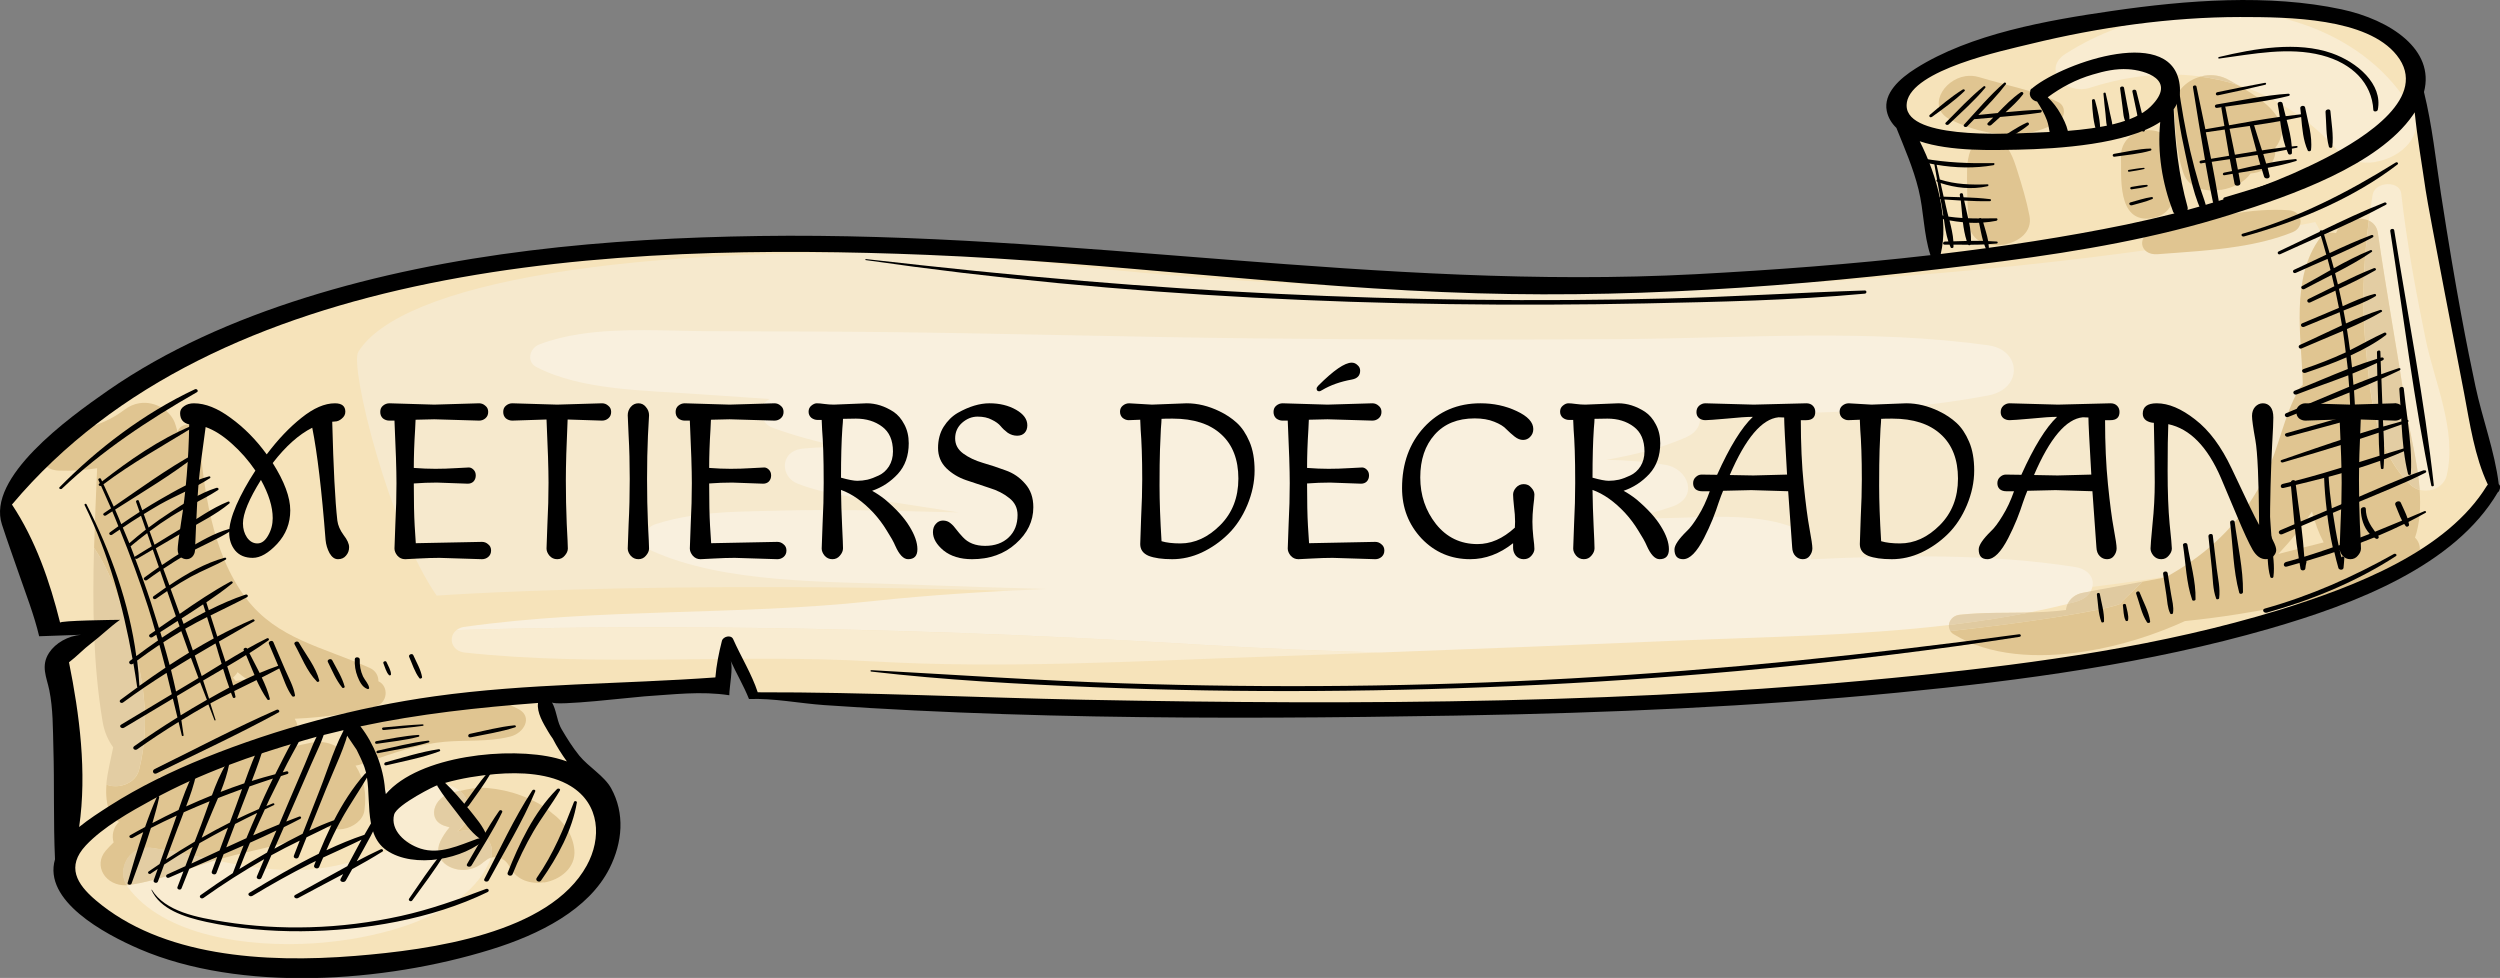 <?xml version="1.0" encoding="UTF-8"?><svg xmlns="http://www.w3.org/2000/svg" viewBox="0 0 337.72 132.11"><rect x="0" y="0" width="337.72" height="132.11" fill="#808080" stroke="none"/><defs><style>.d{fill:#f6e3ba;}.e{fill:#e0c591;}.f{fill:#e0caa0;}.g{fill:#e3d0ad;}.h{fill:#f9f0de;}.i{fill:#e3cda3;}.j{fill:#f9ecd1;}.k{fill:#f6e9cd;}</style></defs><g id="a"/><g id="b"><g id="c"><path class="d" d="M54.24,130.82c-13.52,2.14-26.04,1.14-35.26-2.81-3.96-1.7-12.98-6.26-11.34-11.91-.12-2.9-.13-5.79-.14-8.6,0-2.15,0-4.38-.07-6.57l-.03-1.32c-.04-2.15-.09-4.36-.52-6.45-.07-.36-.17-.71-.26-1.05-.35-1.3-.68-2.53,.21-3.88,.76-1.15,2.18-2.01,3.71-2.25,.14-.02,.28-.04,.42-.05v-.41l-5.48,.19c-.53-2.19-1.3-4.37-2.06-6.49-.23-.62-.45-1.25-.66-1.87l-.65-1.87c-.55-1.57-1.1-3.14-1.62-4.72-1.9-5.82,7.21-12.99,14.24-17.87,7.22-5.02,16.15-9.22,26.55-12.49,7.2-2.27,15.08-4.08,23.41-5.4,11.16-1.77,23.56-2.73,37.88-2.94,19.4-.28,38.88,1.27,57.71,2.77,22.42,1.78,45.61,3.62,68.8,2.39,11.77-.62,22.15-1.46,31.72-2.57l.29-.04-.08-.23c-.52-1.59-.74-3.29-.95-4.94-.17-1.29-.34-2.64-.66-3.93-.6-2.4-1.54-4.72-2.44-6.95l-.56-1.38c-.71-.72-1.12-1.43-1.28-2.25-.38-1.85,.9-3.72,3.81-5.56,6.66-4.21,15.89-6.08,23.19-7.23,1.09-.17,2.16-.33,3.2-.48,8.17-1.19,20.26-2.5,30.9-.22,6.53,1.4,12.45,5.32,10.98,10.94,.82,3.4,1.3,6.86,1.77,10.21,.17,1.2,.34,2.4,.52,3.6,1.99,12.97,3.53,20.72,4.65,26.03,.37,1.72,.85,3.49,1.33,5.18,.74,2.63,1.49,5.34,1.81,8.03v.06l.06,.05c.14,.13,.16,.3,.05,.49-.04,.17-.09,.25-.17,.31-6.07,10.27-20.49,15.41-30.82,18.39-7.87,2.27-16.36,4.12-25.96,5.64-7.1,1.12-14.77,2.07-24.17,2.99-17.52,1.71-36.17,2.68-58.68,3.08l-.96,.02c-19.7,.34-34.75,.37-48.82,.11-8.62-.16-16.59-.43-24.37-.82-4.06-.2-8.14-.44-12.1-.72-1.18-.08-2.43-.23-3.62-.38-2.12-.26-4.31-.52-6.4-.45-.4-.98-.89-1.94-1.37-2.87-.37-.73-.74-1.45-1.07-2.19l-.46,.16c.24,.53,.07,1.94-.05,3.07-.06,.5-.11,.94-.12,1.29-3.01-.42-5.88-.21-8.92,.02-.76,.06-1.53,.12-2.31,.17-.29,.01-1.05,.09-2.07,.2-2.64,.27-9.64,.98-10.23,.66l-.41,.23c.3,.52,.47,1.16,.63,1.78,.14,.52,.28,1.05,.5,1.52l.16,.31c.71,1.2,1.49,2.47,2.43,3.62,.53,.66,1.23,1.27,1.91,1.85,.91,.79,1.85,1.61,2.37,2.55,1.73,3.13,1.65,6.91-.21,10.62-2.34,4.67-7.68,8.33-15.85,10.86-3.82,1.18-7.86,2.12-12.01,2.77h0Z"/><path class="k" d="M48.4,47.53c-1.2,1.96,4.16,23.67,10.59,32.93,0,0,44.48-3.28,117.86,1.21,73.38,4.48,123.97-4.56,124.22-5.62,.24-1.07,26.51-20.3,11.7-46.05-31.2,6.31-102.98,14.6-179.73,4.48-49-1.83-79.06,3.96-84.64,13.06Z"/><path class="j" d="M186.57,88.15c-4.91,.18-9.81,.35-14.71,.52-17.99,.62-36.19,1.7-54.07,.67-18.25-1.05-36.92,.78-55.02-1.19-1.83-.2-2.27-2.12-1.1-3.03,19.34-.58,54.21-.85,100.65,1.98,8.39,.51,16.49,.85,24.25,1.04Z"/><path class="h" d="M274.12,82.74c-3.12,.06-6.24-.03-9.38,.3-.04,0-.07,0-.1,.01-.84,.13-1.31,.75-1.37,1.38-12.37,1.46-25.12,1.61-37.18,2.13-13.17,.57-26.35,1.09-39.52,1.58-7.76-.19-15.85-.53-24.25-1.04-46.45-2.84-81.32-2.57-100.66-1.98,.27-.21,.62-.37,1.06-.44,.02,0,.04,0,.05,0,18.26-2.57,36.74-1.5,55.05-3.47,7.86-.85,15.76-1.32,23.65-1.65-6.07-.16-12.14-.34-18.2-.58-11.34-.45-25.32-.09-35.27-4.6-1.55-.7-1.12-3.04,.54-3.57,1.6-.51,3.2-.87,4.8-1.12,4.06-.64,8.17-.61,12.38-.72,6.8-.17,13.6,0,20.37,.17,1.14,.03,2.28,.05,3.42,.08-2.6-.39-5.2-.81-7.8-1.21-4.65-.7-9.77-1.01-14-2.69-2.25-.89-2.41-4.23,.5-4.69,.08-.01,.17-.02,.25-.03,1.7-.16,3.43-.23,5.19-.23-3.21-.67-6.35-1.51-9.31-2.6-1.76-.65-2.04-3.05-.36-3.87-3.23-.21-6.46-.43-9.68-.66-7.12-.51-15.77-.49-21.86-3.67-1.31-.69-.97-2.52,.46-3.06,1.66-.63,3.43-1.06,5.26-1.35,5.73-.91,12.09-.44,17.54-.42,8.31,.04,16.64,.03,24.95,.13,16.2,.2,32.38,.66,48.58,.84,16.59,.18,33.2,.21,49.82,.1,16.34-.12,33.6-1.42,49.6,.85,4.42,.63,4.64,5.86-.03,6.75-1.12,.21-2.24,.41-3.37,.59-11.65,1.85-23.82,1.93-35.72,1.92,.38,1.13-.11,2.44-1.84,3.19-3.25,1.41-6.9,2.35-10.7,3,2.76,.06,5.45,.26,8.02,.69,3.05,.52,4.54,4.36,.89,5.63-1.92,.67-3.93,1.19-6,1.61,1.42-.01,2.84-.01,4.27-.03,5.87-.07,12.35-.8,17.74,1.1,2.12,.75,3.09,2.7,2.65,4.45,12.11-.57,24.33-.77,35.77,1.04,2.17,.35,2.84,2,2.08,3.29-.36,.07-.72,.13-1.08,.2-1.01,.19-1.7,.79-2.03,1.5-1.71,.43-3.45,.81-5.2,1.16Z"/><path class="j" d="M328.15,66.23c-.42,.07-.86,.05-1.27-.05-.29-3.85-1.38-7.8-1.83-10.8-1.21-7.99-2.68-15.93-3.83-23.92-.12-.82-.59-1.36-1.21-1.65,.15-1.14,.32-2.3,.5-3.47,.13-.82,.87-1.31,1.67-1.43,1-.16,2.09,.24,2.2,1.26,.74,6.55,1.96,13.18,3.29,19.64,1.21,5.87,4.26,12.34,2.85,18.43-.26,1.1-1.26,1.84-2.37,2.01Z"/><path class="j" d="M320.88,21.89c-1.85,.29-3.77-.12-5.09-1.58-3.75-4.15-8.35-7.23-13.59-8.88-.36-.21-.72-.41-1.08-.62-1.06-.61-2.22-.77-3.3-.6-.19,.03-.39,.07-.57,.12-2.93-.39-6.02-.35-9.22,.15-1.85,.29-3.75,.75-5.68,1.37-.21,.07-.42,.12-.63,.15-3.13,.49-5.72-2.79-2.69-4.73,4.41-2.81,9.35-4.6,14.37-5.4,12.94-2.05,26.38,2.5,32.44,13.01,1.88,3.25-1.4,6.43-4.97,6.99Z"/><path class="j" d="M47.22,126.89c-1.67,.26-3.3,.44-4.82,.54-8.92,.58-20.34-.99-25.19-7.67-.04-.05-.08-.11-.11-.17,.15,0,.31-.02,.48-.05h0c4.01-.64,7.7-2.14,11.52-3.33,4.05,.85,8.1,1.57,12.54,1.26,.79-.05,1.57-.15,2.33-.27,4.2-.66,8.03-2.23,11.97-3.47-.54-.08-1.07-.19-1.59-.36-.6-.19-1.07-.44-1.53-.78-.44-.24-.77-.55-1-.93-.17-.25-.25-.37-.26-.37,0,0,.06,.12,.21,.37-.03-.04-.46-.49-.52-.57-.22-.25-.4-.51-.54-.81-.16-.46-.24-.69-.23-.69,0,0,0,.02,.03,.06-.51-1.46,.68-2.87,2.31-3.12,.33-.05,.68-.06,1.04,0,.28-.01,.56-.01,.75,0,.11-.03,.17-.05,.18-.05,0,0-.04,.02-.16,.05h.03c.34-.08,.76-.19,.81-.2,.12-.02,.2-.04,.27-.05,.14-.05,.28-.11,.3-.12,.47-.18,.97-.32,1.47-.4,.61-.1,1.23-.11,1.82-.01,1.09,.18,2.05,.49,2.77,1.09-.34,.08-.69,.16-1.04,.25-2.53,.56-3.6,3.87-.73,4.57,.13,.03,.26,.08,.38,.12-.49,.59-.92,1.22-1.25,1.92-1.12,2.42,1.36,4.16,3.75,3.78,.8-.13,1.59-.49,2.23-1.14-.1,.11-.14,.14-.13,.14,.03,0,.5-.41,.72-.5,.09-.03,.18-.06,.28-.09-.04,.11-.08,.22-.12,.33-2.6,6.33-11.27,9.46-19,10.68Z"/><path class="e" d="M17.09,119.59c-2.83,.13-4.54-2.64-2.81-4.67,.32-.38,.69-.75,1.07-1.12-.29-.92-.06-2.03,.73-2.78-.52-.21-.96-.54-1.16-1.02-.55-1.33-.65-2.67-.54-4.01,.55,.22,1.19,.27,1.8,.18,1.18-.19,2.3-.93,2.61-2.18,1.64-6.41,.58-12.96-1.42-19.06-1.11-3.38-2.35-7.59-4.66-10.91,.1-3.61,.26-7.2,.41-10.77-1.67,.26-3.36,.4-5.18,.32-3.43-.15-3.04-4.14,.02-4.81,3.24-.71,6.28-1.44,8.85-3.41,.64-.49,1.33-.77,2.01-.88,2.2-.35,4.36,1.07,4.89,2.92,.1,.34,.19,.68,.3,1.01,.07-.6,.61-.95,1.2-1.04,.74-.12,1.56,.17,1.63,.91,.65,7.44,1.66,16.34,6.44,22.6,4.16,5.44,10.26,6.51,16.63,9.34,.86,.38,1.21,1.08,1.21,1.82,1.41,.66,1.3,2.91-.39,3.4-1.56,.46-3.17,.81-4.81,1.07-2,.32-4.05,.5-6.11,.59,.68,1.1,.64,2.61-.31,3.57-.09,.09-.19,.18-.29,.27,.94-.21,1.87-.41,2.81-.6,.08-.01,.15-.03,.23-.04,1.3-.21,2.44,.1,3.39,.66,.13-.32,.36-.63,.72-.91,.42-.33,.89-.65,1.38-.97,0-1.14,.8-2.31,2.55-2.59,1.69-.27,3.45-.61,5.21-.9,1.34-.4,2.71-.71,4.08-.93,3.88-.61,7.7-.4,10.52,1.17,1.86,1.04,.74,3.19-1.16,3.68-.44,.11-.88,.2-1.32,.27-2.82,.45-5.77,.15-8.63,.56-.13,.02-.26,.04-.39,.06-3.48,.55-6.61,1.75-9.9,2.88-.17,.06-.35,.1-.51,.13-.06,0-.11,.01-.16,.02,1.19,1.92,1.5,3.72,1.2,6.06-.17,1.27-1.47,2.28-2.9,2.51-.55,.09-1.13,.06-1.66-.12-.36-.12-.69-.24-1.02-.37-3.69,2.42-7.52,2.89-11.95,4.01-.86,.22-1.72,.47-2.57,.73-2.77-.59-5.53-1.23-8.41-1.66-.47-.07-.9-.06-1.28,0-2.53,.4-3.41,3.28-2.31,5.04Zm4.43-14.66c-.12,.9-.29,1.78-.58,2.65,1.29-.76,2.61-1.46,3.97-2.09-1.17-.08-2.32-.27-3.4-.56Zm10.57-14.12c-.16,.27-.37,.52-.63,.72,.12,.15,.25,.3,.38,.45,.5-.07,1-.14,1.5-.21-.43-.31-.85-.63-1.25-.97Z"/><path class="i" d="M16.17,106.17c-.62,.1-1.26,.04-1.81-.18,.14-1.65,.59-3.31,.93-5.03-.71-.99-1.21-2.15-1.43-3.48-1.28-7.68-1.37-15.59-1.16-23.47,2.31,3.32,3.55,7.53,4.66,10.91,2,6.1,3.06,12.65,1.42,19.06-.31,1.25-1.43,1.99-2.61,2.18Z"/><path class="i" d="M17.57,119.54c-.17,.03-.32,.04-.48,.05-1.1-1.76-.22-4.64,2.31-5.04,.39-.06,.82-.07,1.28,0,2.88,.43,5.65,1.07,8.41,1.66-3.83,1.18-7.51,2.69-11.52,3.33h0Z"/><path class="e" d="M73.48,119.19c-1.78,.28-3.66-.28-4.58-2-.37-.69-.81-1.19-1.73-1.41-.06-.02-.08-.02-.11-.03-.02,0-.06,.01-.08,.02-.2,.03-.48,.07-.34,.01-.09,.04-.19,.07-.29,.1,.61-2.11-1.23-4.01-3.93-3.66-.08,.01-.15,.03-.23,.04l-.15,.02c-.06,0-.11,.02-.16,.03-.03,0-.06,0-.09,.01,.2-.17,.4-.34,.59-.54,1.02-1.12,1.22-2.66,.59-3.88-.22-.42-.51-.77-.85-1.05,.51-.12,1.01-.23,1.52-.31,.7-.11,1.42-.16,2.23-.09,1.54,.14,3.06,.47,4.46,.99,1.6,.59,3.15,1.38,4.25,2.41,1.7,1.23,2.83,3.01,3.01,4.97,.22,2.35-1.86,4.04-4.1,4.4Z"/><path class="i" d="M63.23,117.46c-2.4,.38-4.87-1.36-3.75-3.78,.33-.7,.76-1.33,1.25-1.92-.12-.04-.25-.09-.38-.12-2.86-.7-1.8-4,.73-4.57,.36-.08,.71-.17,1.04-.25,.34,.29,.63,.63,.85,1.05,.63,1.23,.42,2.76-.59,3.88-.18,.2-.39,.37-.59,.54,.03,0,.06,0,.09-.01,.06,0,.11-.02,.16-.03l.15-.02c.07-.01,.15-.02,.23-.04,2.69-.35,4.53,1.56,3.93,3.66-.1,.03-.19,.06-.28,.09-.22,.09-.69,.49-.72,.5,0,0,.03-.04,.13-.14-.64,.65-1.43,1.01-2.23,1.14Z"/><path class="e" d="M281.76,87.99c-6.55,1.04-13.09,.62-17.86-2.32-.19-.11-.33-.26-.44-.42,5.77-.64,10.55-1.29,14.24-1.87,5.69-.9,8.77-1.64,8.83-1.9,.05-.22,1.22-1.22,2.9-2.9,1.03-.19,2.06-.38,3.09-.58,1.23-.67,2.41-1.41,3.55-2.2,4.5-3.15,7.87-7.23,10.03-11.73,1.8-3.73,2.4-7.81,4.43-11.44,.14-.25,.33-.45,.54-.62,0-.16,0-.32,0-.47-.19-5.98-1.66-14.01,2.36-19.42,.27-.36,.72-.58,1.2-.66,.32-.05,.64-.04,.94,.03,.35-1.05,1.43-1.73,2.56-1.91,.65-.1,1.32-.04,1.86,.22-.74,5.8-.98,11.4-.4,17.27,.61,6.14,1.09,13.81,6.08,18.46,.35,.32,.76,.54,1.19,.65,.17,2.26,.05,4.48-.62,6.45,.93,.89,.92,2.46-.34,3.37-5.69,4.14-14.03,5.29-21.07,6.55-.86,.15-1.72,.3-2.58,.43-2.38,.38-4.73,.68-7.09,.92-4.03,1.85-8.72,3.35-13.41,4.09Zm30.57-18.9c-1.31,2.03-2.87,3.97-4.56,5.75,2.03-.52,4.08-1.07,6.13-1.57-.68-1.28-1.19-2.69-1.58-4.18Z"/><path class="f" d="M277.71,83.38c-3.69,.58-8.47,1.24-14.24,1.87-.15-.25-.22-.54-.2-.82,1.99-.24,3.98-.51,5.94-.82,1.65-.26,3.28-.55,4.91-.88,1.65-.03,3.31-.11,4.97-.33,.02-.28,.1-.57,.23-.84,.34-.09,.67-.17,1.01-.26,1.03-.26,1.73-.81,2.1-1.44,2.34-.43,4.67-.86,7.01-1.29-1.69,1.67-2.86,2.68-2.9,2.9-.06,.26-3.14,1-8.83,1.9Z"/><path class="g" d="M269.22,83.62c-1.97,.31-3.95,.58-5.94,.82,.05-.63,.53-1.24,1.37-1.38,.03,0,.07-.01,.1-.01,3.15-.34,6.26-.24,9.38-.3-1.62,.33-3.26,.61-4.91,.88Zm10.11-2.04c.33-.71,1.02-1.31,2.03-1.5,.36-.07,.72-.13,1.08-.2-.37,.63-1.07,1.18-2.1,1.44-.34,.09-.67,.18-1.01,.26Z"/><path class="i" d="M326.88,66.18c-.44-.11-.85-.32-1.19-.65-4.99-4.65-5.47-12.32-6.08-18.46-.58-5.87-.34-11.47,.4-17.27,.62,.29,1.09,.83,1.21,1.65,1.15,7.99,2.62,15.93,3.83,23.92,.45,3,1.54,6.96,1.83,10.8Z"/><path class="e" d="M270.61,33.05c-2.07,.33-4.31-.43-4.58-2.61-.25-2.05-.3-4.17-.31-6.24-.01-1.79-.04-3.64,1.28-5.18,.31-.36,.78-.59,1.28-.67,.5-.08,1.02,0,1.43,.24,1.74,1.06,2.28,2.82,2.82,4.53,.63,1.98,1.24,4.01,1.63,6.04,.42,2.16-1.47,3.57-3.54,3.9Z"/><path class="e" d="M273.68,18.02c-3.48,.55-7.09-.36-10.19-1.85-3.2-1.54-1.08-5.39,2.01-5.88,.59-.09,1.22-.06,1.85,.13,3.63,1.11,7.38,1.76,10.7,3.38,1.03,.51,1.01,2.01,0,2.62-1.4,.86-2.89,1.37-4.39,1.6Z"/><path class="e" d="M300.01,25.64c-2.12,.33-4.32-.24-5.02-2.16-1.03-2.79-1.07-5.78-1.3-8.71-.16-2.06,1.48-3.85,3.56-4.42,1.7,.23,3.36,.59,4.95,1.1,2.3,1.31,4.63,2.72,5.76,4.91,.58,1.1,.26,2.52-.59,3.6,.03,.3,.02,.62-.04,.95-.26,1.39-1.46,2.25-2.85,2.47-.15,.02-.3,.04-.45,.05-.79,1.16-2.38,1.97-4.02,2.23Z"/><path class="i" d="M302.2,11.44c-1.59-.5-3.25-.87-4.95-1.1,.19-.05,.38-.09,.57-.12,1.08-.17,2.24-.01,3.3,.6,.36,.21,.72,.41,1.08,.62Z"/><path class="e" d="M290.69,29.48c-4.82,.76-4.07-5.9-4.17-8.3-.06-1.64,1.02-3.21,3.12-3.55,1.8-.29,4,.78,4.06,2.41,.09,2.58,1.5,8.72-3.01,9.44Z"/><path class="e" d="M302.35,33.29c-3.64,.58-7.4,.78-10.89,1.05-2.46,.19-2.89-2.56-.5-3.13,3.41-.82,7.05-1.78,10.69-2.36,2.54-.4,5.08-.62,7.55-.45,1.84,.12,2.18,2.3,.47,2.98-2.29,.92-4.77,1.51-7.32,1.91Z"/><path d="M264.88,27.09c.09,.76,.14,1.56,.22,2.36-.63-.04-1.26-.1-1.89-.19-.12-.46-.24-.91-.33-1.35-.07-.32-.15-.64-.21-.96,.73,.05,1.47,.1,2.2,.14Zm2.47,3.01c.17,.8,.31,1.64,.54,2.44-.54-.01-1.08,0-1.63,0,.01-.8-.09-1.63-.25-2.45,.44,.02,.89,.02,1.33,.01Zm-4-.33c.59,.11,1.2,.19,1.81,.25,.11,.87,.26,1.73,.52,2.53-.61,.02-1.21,.03-1.8,.05-.06-.93-.29-1.89-.53-2.83Zm5.97-7.73c-3.29,.05-6.38-.06-9.57-.64-.3-.05-.43,.37-.14,.45,.55,.14,1.12,.26,1.7,.36,.12,.68,.24,1.37,.36,2.04-.11,.09-.13,.26,.04,.32h.02c.12,.68,.24,1.35,.36,2.02-.15,.07-.16,.29,.05,.3h0c.07,.36,.13,.73,.2,1.09,.07,.37,.12,.76,.18,1.15-.23-.04-.45-.08-.68-.13-.31-.07-.51,.33-.2,.41,.31,.08,.63,.15,.96,.22,.14,1.01,.29,2.04,.6,2.99-.15,0-.3,.01-.44,.01-.31,0-.39,.41-.07,.42,.22,0,.44,0,.67,0,.05,.12,.1,.25,.15,.37,.06,.15,.38,.11,.38-.06,0-.1,0-.21,0-.31,.66,0,1.32,.01,1.98,.01,.07,.1,.25,.09,.33,0,.62,0,1.24-.01,1.85-.04,.08,.23,.16,.46,.27,.67,.09,.17,.36,.07,.36-.1,0-.2-.03-.4-.06-.61,.37-.02,.74-.04,1.11-.08,.19-.02,.18-.26,0-.27-.38-.03-.76-.04-1.15-.06-.15-.84-.44-1.69-.67-2.51,.59-.04,1.18-.11,1.75-.23,.22-.04,.25-.35,0-.34-.67,0-1.33,.02-1.98,.02-.1-.08-.25-.07-.36,0-.48,0-.97,0-1.45-.03-.17-.8-.37-1.6-.53-2.38,1.14,.06,2.29,.1,3.44,.08,.21,0,.26-.26,.04-.28-1.17-.14-2.37-.21-3.57-.25-.02-.14-.05-.27-.08-.41-.04-.23-.46-.16-.43,.07,.02,.11,.03,.22,.04,.33-.74-.03-1.48-.05-2.22-.07-.14-.62-.27-1.23-.41-1.84,1.98,.65,4.19,.92,6.34,.43,.16-.04,.19-.26,0-.26-2.26,.09-4.36,.01-6.44-.65-.15-.66-.3-1.33-.44-1.99,2.5,.43,5.15,.5,7.67,.06,.19-.03,.21-.3,0-.3Z"/><path d="M260.97,15.8c1.52-1.1,3.1-2.22,4.42-3.5,.14-.14-.1-.31-.26-.2-1.6,1-3.03,2.23-4.43,3.41-.2,.17,.04,.45,.27,.28Z"/><path d="M263.26,16.79c1.68-1.61,3.48-3.19,4.93-4.94,.1-.13-.09-.3-.23-.18-1.86,1.49-3.46,3.24-5.11,4.89-.21,.21,.18,.44,.4,.24Z"/><path d="M273.77,16.58c-1.37,.63-2.61,1.52-3.86,2.29-.34,.21,.05,.6,.39,.4,1.24-.76,2.61-1.47,3.71-2.37,.19-.15,.02-.44-.23-.33Z"/><path d="M275.63,14.82c-1.56,.06-3.13,.19-4.7,.34,.86-.77,1.71-1.56,2.36-2.42,.14-.2-.11-.42-.34-.26-1.13,.78-2.12,1.79-3.08,2.79-.87,.08-1.74,.17-2.62,.26,1.31-1.35,2.62-2.7,3.72-4.15,.1-.13-.09-.32-.24-.19-1.98,1.74-3.65,3.73-5.4,5.63-.23,.23,.2,.48,.42,.25,.31-.33,.63-.65,.94-.97,.86-.07,1.71-.15,2.57-.22-.24,.24-.48,.49-.72,.72-.26,.25,.21,.51,.46,.28,.38-.36,.79-.72,1.2-1.08,1.81-.15,3.63-.32,5.42-.58,.26-.04,.27-.41,0-.39Z"/><path d="M298.35,29.25c-.22-1.46-.84-2.87-1.26-4.28-.45-1.51-.85-3.03-1.21-4.56-.69-2.98-1.21-5.99-1.63-9.02-.03-.25-.49-.17-.46,.07,.24,3.13,.73,6.24,1.42,9.3,.63,2.82,1.15,6.05,2.63,8.62,.13,.22,.56,.11,.52-.14Z"/><path d="M314.15,15.1c.12,1.55,.05,3.22,.46,4.73,.06,.19,.43,.21,.46-.02,.18-1.58-.13-3.24-.26-4.81-.03-.36-.69-.25-.66,.11Z"/><path d="M312.44,23.43c-4.03,.66-8.04,2.12-11.94,3.24-.29,.09-.15,.51,.14,.43,3.92-1.05,8.16-1.87,11.9-3.37,.2-.07,.12-.34-.1-.3Z"/><path d="M297.97,17.87c.85-.13,1.71-.25,2.56-.37,.2,1.18,.4,2.36,.6,3.54-.82,.14-1.63,.27-2.44,.41-.23-1.19-.47-2.39-.71-3.58Zm5.96-.86v.06c.31,1.11,.6,2.23,.9,3.35-.98,.15-1.95,.31-2.92,.48-.24-1.17-.48-2.34-.72-3.5,.91-.13,1.83-.26,2.74-.39Zm4.82,2.87c-1.06,.13-2.12,.27-3.18,.43-.35-1.11-.72-2.21-1.05-3.33l-.05-.05c1.19-.17,2.38-.36,3.55-.57,.17,1.19,.36,2.4,.74,3.52Zm-3.41,2.35c-1.01,.21-2.03,.45-3.03,.68-.1-.51-.19-1.03-.3-1.54,.99-.14,1.98-.29,2.96-.45,.12,.44,.23,.88,.37,1.32Zm-7.97-.17c.18-.03,.36-.05,.55-.08,.31,1.79,.65,3.58,1.03,5.36,.09,.42,.89,.29,.79-.12-.29-1.79-.62-3.58-.96-5.36,.82-.12,1.63-.24,2.44-.36,.09,.53,.2,1.07,.3,1.6-.35,.08-.7,.15-1.06,.22-.27,.06-.22,.41,.06,.35,.36-.07,.71-.13,1.08-.19,.09,.45,.17,.9,.26,1.35,.09,.42,.88,.29,.78-.12-.07-.45-.16-.91-.24-1.36,1.04-.17,2.09-.34,3.13-.53,.1,.35,.21,.7,.32,1.05,.12,.37,.84,.29,.75-.12-.08-.36-.18-.72-.26-1.08,1.31-.25,2.6-.53,3.83-.92,.19-.06,.09-.28-.08-.26-1.31,.11-2.63,.33-3.96,.6-.12-.43-.26-.86-.39-1.28,1.06-.17,2.11-.37,3.16-.58,.07,.18,.13,.36,.21,.53,.08,.19,.49,.14,.5-.08,0-.2,0-.4,0-.6,.22-.04,.43-.07,.65-.12,.19-.04,.15-.26-.04-.24-.21,.02-.42,.05-.63,.07-.08-1.19-.38-2.4-.69-3.59,.65-.12,1.31-.25,1.96-.39,.14,1.53,.27,3.18,.89,4.52,.08,.18,.42,.12,.44-.07,.22-1.86-.45-3.94-.8-5.75-.07-.34-.69-.24-.65,.1,.04,.27,.07,.55,.09,.83-.68,.07-1.37,.16-2.06,.25-.15-.58-.3-1.16-.42-1.72-.07-.35-.73-.25-.66,.1,.11,.56,.19,1.13,.28,1.72-2.29,.32-4.57,.72-6.85,1.13-.17-.8-.34-1.6-.49-2.41,0-.04-.05-.07-.07-.09,2.87-.42,5.82-.75,8.61-1.46,.22-.06,.19-.31-.05-.3-3.22,.21-6.49,.94-9.68,1.45-.36,.06-.28,.52,.07,.46,.2-.03,.41-.06,.61-.09-.02,.03-.05,.07-.04,.11,.14,.81,.28,1.62,.41,2.43-.86,.15-1.71,.3-2.57,.44-.4-1.92-.8-3.85-1.2-5.76-.05-.26-.52-.18-.48,.08,.53,3.27,1.05,6.55,1.63,9.82-.18,.03-.36,.06-.54,.09-.3,.05-.24,.43,.06,.39Z"/><path d="M299.62,12.88c2.13-.45,4.26-.91,6.38-1.43,.19-.04,.16-.29-.04-.26-2.15,.38-4.28,.82-6.41,1.26-.33,.07-.26,.5,.07,.43Z"/><path d="M290.53,20.34c.16-.05,.13-.28-.04-.27-1.61,.03-3.29,.45-4.89,.71-.3,.05-.24,.44,.06,.39,1.6-.24,3.33-.36,4.87-.83Z"/><path d="M289.63,22.83c.13-.03,.1-.17-.03-.16-.68,.05-1.35,.17-2.02,.28-.19,.03-.15,.28,.04,.25,.67-.11,1.34-.2,2-.36Z"/><path d="M288,25.57c.68-.11,1.38-.19,2.04-.37,.14-.04,.11-.24-.04-.23-.68,.03-1.38,.17-2.06,.28-.26,.04-.2,.37,.05,.33Z"/><path d="M288.01,27.73c.9-.26,1.87-.47,2.73-.84,.18-.07,.11-.3-.09-.27-.96,.14-1.92,.47-2.85,.72-.32,.09-.12,.48,.21,.39Z"/><path d="M323.62,21.96c-6.48,4.03-13.07,7.44-20.67,9.61-.3,.09-.11,.45,.19,.37,7.38-2.04,14.89-5.22,20.73-9.72,.2-.15-.03-.4-.25-.26Z"/><path d="M315,68.67c-.19-1.41-.35-2.83-.43-4.26,.93-.25,1.87-.51,2.79-.79-.05,1.38-.13,2.76-.21,4.14-.72,.3-1.44,.61-2.16,.91Zm.12,5.27c-1.27,.45-2.55,.87-3.84,1.27-.09-1.39-.23-2.77-.4-4.15,1.17-.49,2.34-.99,3.51-1.49,.18,1.47,.42,2.93,.74,4.37Zm-4.98-8.43c1.27-.3,2.54-.62,3.82-.95,.06,1.47,.18,2.93,.36,4.4-1.17,.5-2.35,.99-3.52,1.49-.22-1.65-.46-3.29-.66-4.93Zm8.1-6.05c1.03-.33,2.07-.66,3.09-1.01,.01,1.04,.04,2.08,.12,3.11-1.09,.34-2.19,.68-3.28,1.03,.05-1.04,.07-2.08,.07-3.12Zm-.05-2.98c1.04-.29,2.07-.6,3.1-.93,.02,.74,.03,1.48,.03,2.23-1.03,.31-2.06,.63-3.09,.96,0-.75-.02-1.5-.04-2.26Zm-.2-3.73c1.07-.44,2.13-.89,3.19-1.36,.03,1.23,.06,2.45,.1,3.68-1.04,.25-2.08,.52-3.11,.8-.04-1.04-.1-2.08-.17-3.12Zm-.19-2.29c1.13-.45,2.24-.92,3.31-1.43,.01,.57,.03,1.14,.04,1.71-1.08,.4-2.16,.82-3.23,1.25-.04-.51-.08-1.03-.13-1.54Zm6.62,6.87c.06,1.09,.15,2.18,.27,3.25-.88,.26-1.75,.52-2.61,.79,0-1.05-.04-2.1-.1-3.15,.82-.29,1.63-.58,2.44-.88Zm2.98,6.2c-3.29,1.15-6.47,2.62-9.67,3.98,.18-1.37,.3-2.75,.38-4.12,1.15-.36,2.3-.73,3.42-1.14,.03,.34,.06,.68,.11,1.01,.03,.16,.33,.15,.35-.02,.04-.4,.04-.79,.06-1.19,.91-.34,1.81-.71,2.69-1.09,.13,1.04,.31,2.08,.56,3.08,.04,.16,.36,.17,.38-.02,.13-2.31-.11-4.67-.4-7.01,.14-.08,.1-.25-.04-.29-.18-1.43-.38-2.85-.52-4.25-.04-.33-.64-.23-.6,.1,.12,1.43,.19,2.89,.28,4.36-.82,.22-1.63,.45-2.45,.69-.04-.68-.07-1.35-.1-2.02,0-.07,0-.14,0-.21,.6-.19,1.21-.38,1.81-.58,.18-.06,.1-.32-.09-.28-.58,.12-1.16,.27-1.73,.41-.04-1.26-.09-2.52-.14-3.78,.83-.37,1.67-.74,2.47-1.14,.21-.11,.09-.36-.15-.28-.79,.26-1.57,.53-2.35,.82-.02-.59-.05-1.17-.07-1.76,.09-.04,.18-.09,.28-.13,.28-.14,.11-.46-.19-.37l-.1,.03c0-.28-.02-.55-.03-.83,0-.25-.47-.17-.46,.07,0,.3,.02,.6,.02,.9-1.14,.35-2.27,.74-3.39,1.16-.06-.54-.11-1.08-.18-1.62,1.72-.79,3.36-1.68,4.75-2.74,.19-.15,.01-.43-.23-.32-1.58,.72-3.06,1.58-4.61,2.35-.12-.95-.27-1.9-.42-2.85,1.62-.71,3.21-1.46,4.68-2.32,.19-.11,0-.32-.19-.26-1.56,.5-3.1,1.14-4.62,1.82-.1-.58-.21-1.16-.33-1.74,1.46-.59,3-1.14,4.33-1.94,.16-.1,.05-.35-.15-.3-1.49,.38-2.89,1.04-4.29,1.65-.16-.78-.33-1.56-.51-2.34,1.68-.79,3.34-1.59,4.92-2.5,.21-.12,0-.38-.21-.29-1.65,.65-3.25,1.41-4.85,2.19-.12-.51-.25-1.01-.38-1.52,1.72-.89,3.42-1.82,4.95-2.87,.16-.11,0-.31-.17-.24-1.7,.69-3.33,1.55-4.95,2.44-.13-.48-.27-.97-.4-1.46,1.91-.85,3.82-1.72,5.63-2.69,.23-.12,.1-.42-.17-.32-1.91,.72-3.78,1.56-5.63,2.43-.24-.84-.49-1.67-.75-2.51,2.85-1.27,5.68-2.57,8.37-4.03,.2-.11,0-.37-.21-.29-2.86,1.12-5.65,2.44-8.42,3.78-.14-.06-.33,0-.32,.16-1.85,.89-3.69,1.8-5.54,2.66-.29,.14-.09,.51,.2,.38,1.81-.83,3.65-1.65,5.49-2.47,.26,.84,.49,1.68,.73,2.53-1.45,.68-2.89,1.38-4.34,2.04-.32,.14-.11,.57,.22,.42,1.41-.64,2.85-1.26,4.29-1.89,.14,.51,.28,1.01,.4,1.52-1.29,.73-2.56,1.47-3.83,2.15-.29,.15,0,.56,.3,.41,1.2-.64,2.45-1.27,3.69-1.91,.12,.51,.24,1.02,.36,1.53-1.17,.58-2.33,1.16-3.49,1.72-.34,.17-.11,.63,.24,.46,1.12-.54,2.25-1.06,3.39-1.59,.17,.77,.33,1.55,.48,2.33-1.65,.69-3.29,1.38-4.94,2.08-.38,.15-.13,.64,.25,.48,1.6-.66,3.19-1.32,4.79-1.98,.11,.59,.21,1.18,.31,1.78-1.91,.87-3.79,1.8-5.67,2.64-.36,.16-.12,.64,.24,.47,1.81-.8,3.7-1.55,5.56-2.36,.15,.97,.26,1.93,.38,2.9l-.09,.04c-1.82,.84-3.69,1.57-5.6,2.21-.41,.14-.15,.65,.27,.51,1.79-.61,3.68-1.28,5.51-2.08,.06,.52,.14,1.04,.19,1.57-2.41,.94-4.79,1.99-7.16,2.92-.4,.16-.14,.66,.26,.51,2.27-.88,4.65-1.69,6.96-2.58,.05,.51,.09,1.03,.12,1.55-2.85,1.17-5.67,2.4-8.49,3.56-.4,.16-.14,.68,.27,.51,2.73-1.11,5.51-2.18,8.27-3.3,.06,1.01,.09,2.02,.11,3.04-2.89,.8-5.77,1.66-8.64,2.46-.38,.11-.14,.57,.24,.47,2.79-.77,5.62-1.51,8.42-2.29,0,.76,0,1.52,0,2.29-3.13,1.01-6.24,2.09-9.3,3.15-.27,.09-.09,.4,.17,.33,3.02-.89,6.09-1.79,9.13-2.75-.02,1.03-.05,2.07-.08,3.11-2.45,.76-4.9,1.49-7.4,2.13-.15-.18-.51-.1-.57,.14-.36,.09-.72,.19-1.09,.27-.42,.09-.34,.66,.09,.55,.33-.08,.68-.16,1.01-.24,.17,1.7,.31,3.42,.47,5.14-.64,.27-1.27,.54-1.91,.81-.41,.18-.14,.71,.28,.53,.57-.24,1.13-.48,1.7-.72,.13,1.34,.3,2.67,.52,3.99-.57,.17-1.14,.34-1.72,.49-.46,.13-.37,.76,.1,.62,.57-.16,1.15-.32,1.72-.49,.05,.26,.08,.53,.13,.79,.06,.29,.6,.29,.65-.03,.03-.31,.08-.61,.16-.91,.01-.05-.01-.08-.04-.11,1.27-.38,2.54-.78,3.8-1.2,.17,.72,.34,1.43,.55,2.15,.09,.28,.65,.32,.69-.03,.04-.45,.09-.89,.11-1.34,0-.18-.32-.28-.39-.07v.03c-.09-.32-.16-.65-.23-.98,1.57-.54,3.12-1.12,4.65-1.74,.07,.05,.14,.11,.22,.15,.25,.14,.5-.12,.36-.32l-.05-.06c1.2-.5,2.37-1.04,3.53-1.6,.07,.1,.13,.21,.21,.3,.14,.17,.45,.01,.44-.17,0-.14-.05-.27-.08-.4,.78-.4,1.56-.81,2.32-1.24,.16-.09,0-.29-.16-.22-.76,.33-1.52,.65-2.28,.97-.24-.72-.62-1.43-.91-2.11-.17-.4-.92-.1-.74,.3,.3,.68,.54,1.44,.91,2.12-1.22,.51-2.43,1.01-3.65,1.5-.7-.95-1.23-1.84-1.25-3.1,0-.36-.67-.25-.67,.11,.01,1.1,.36,2.38,1.2,3.28-1.39,.54-2.78,1.08-4.2,1.58-.31-1.46-.56-2.94-.78-4.42,.68-.29,1.35-.57,2.03-.86-.02,.36-.04,.72-.06,1.08-.02,.21,.35,.24,.39,.03,.07-.44,.13-.89,.2-1.33,.1-.04,.2-.09,.31-.13,3.21-1.37,6.52-2.64,9.62-4.2,.24-.12,.1-.42-.17-.32Z"/><path d="M323.38,74.84c-5.48,3.07-11.21,5.63-17.43,7.37-.45,.13-.16,.67,.28,.55,6.19-1.74,12.19-4.24,17.42-7.63,.24-.16-.04-.42-.28-.29Z"/><path d="M59.71,115.24c-1.64,1.96-2.99,4.09-4.44,6.15-.18,.25,.24,.5,.42,.25,1.47-2.06,3.07-4.1,4.35-6.25,.1-.17-.21-.3-.34-.15Z"/><path d="M63.7,116.92c1.4-2.39,2.95-4.75,4.14-7.21,.1-.21-.26-.38-.4-.18-1.62,2.32-2.93,4.8-4.35,7.2-.19,.33,.42,.51,.61,.18Z"/><path d="M71.89,106.8c-2.5,3.82-4.37,7.97-6.46,11.94-.18,.33,.43,.51,.6,.18,2.13-3.96,4.58-7.91,6.27-12,.1-.24-.27-.34-.41-.12Z"/><path d="M75.64,106.77c.12-.21-.23-.33-.4-.17-3.16,3.18-5.14,7.46-6.66,11.3-.15,.37,.5,.57,.66,.2,.8-1.98,1.73-3.91,2.83-5.8,1.1-1.88,2.47-3.64,3.57-5.52Z"/><path d="M77.54,108.33c-1.37,3.55-2.76,7-5.04,10.27-.24,.35,.34,.7,.59,.35,2.29-3.26,4.22-6.85,4.84-10.55,.03-.18-.31-.26-.39-.07Z"/><path d="M63.29,108.88c1.01-1.44,2.09-2.86,2.96-4.35,.11-.19-.22-.33-.37-.16-1.15,1.34-2.13,2.78-3.15,4.19-.24,.33,.31,.66,.55,.33Z"/><path d="M24.1,111.63c.23-.63,.48-1.27,.72-1.9,1.16-.52,2.32-1.01,3.5-1.49-.39,1.08-.76,2.17-1.16,3.22-.29,.74-.57,1.49-.86,2.24-1.32,.77-2.61,1.59-3.88,2.42,.56-1.49,1.12-2.99,1.67-4.49Zm8.6-5.04c-.27,.75-.53,1.49-.8,2.23-.28,.77-.57,1.53-.85,2.3-1.29,.65-2.56,1.33-3.81,2.05,.23-.59,.46-1.16,.69-1.75,.47-1.18,1.01-2.39,1.52-3.61,1.07-.42,2.16-.82,3.25-1.22Zm4.17-1.42c-.4,.81-.79,1.62-1.17,2.45-.26,.55-.48,1.11-.73,1.67-1,.43-1.98,.88-2.96,1.35,.24-.61,.47-1.23,.7-1.84,.32-.85,.66-1.71,.99-2.56,1.05-.37,2.1-.72,3.16-1.07Zm-3.59,8.06c-.91,.41-1.82,.82-2.72,1.24,.4-1.05,.8-2.11,1.2-3.16,.99-.51,1.98-1.01,2.98-1.49-.5,1.14-1,2.27-1.46,3.42Zm4.06-1.04c-.42,.99-.84,1.99-1.27,2.98-1.27,.71-2.51,1.47-3.74,2.23,.46-1.19,.94-2.38,1.44-3.56,1.2-.53,2.39-1.08,3.57-1.65Zm-11.48,4.46c.37-.92,.73-1.84,1.09-2.75,1.27-.72,2.55-1.42,3.85-2.1-.38,1.03-.76,2.06-1.14,3.09-1.27,.59-2.54,1.18-3.81,1.77Zm-5.49,1.36c.31-.21,.62-.42,.94-.63-.18,.51-.37,1.03-.55,1.54-.11,.32,.44,.49,.57,.17,.28-.77,.57-1.53,.85-2.3,1.26-.83,2.55-1.62,3.85-2.38-.33,.86-.66,1.73-.99,2.6-.81,.37-1.63,.75-2.44,1.11-.33,.15-.11,.59,.23,.44,.64-.29,1.3-.57,1.95-.85-.27,.71-.54,1.42-.81,2.13-.12,.31,.43,.48,.55,.17,.35-.88,.7-1.76,1.05-2.64,1.25-.54,2.51-1.08,3.77-1.61-.24,.66-.48,1.32-.73,1.98-.13,.36,.5,.55,.63,.19,.32-.85,.64-1.7,.97-2.54,.9-.38,1.79-.77,2.69-1.17-.49,1.24-.99,2.48-1.45,3.73h0c-1.48,.96-2.92,1.95-4.34,2.96-.31,.23,.07,.61,.38,.39,2.62-1.87,5.36-3.61,8.2-5.24-.33,.78-.66,1.56-.99,2.34-.15,.34,.47,.54,.62,.19,.45-1.02,.89-2.04,1.34-3.06,1.25-.69,2.53-1.34,3.83-1.97-.27,.68-.53,1.35-.79,2.03-.14,.35,.49,.55,.64,.19,.35-.89,.71-1.78,1.07-2.67,1.12-.54,2.25-1.08,3.36-1.64-.62,1.28-1.19,2.58-1.71,3.86-3.27,1.6-6.41,3.47-9.37,5.27-.35,.21,.05,.63,.41,.42,2.54-1.54,5.14-2.99,7.81-4.34,.25-.13,.51-.24,.76-.37-.07,.2-.16,.39-.23,.59-.14,.38,.53,.59,.68,.21,.16-.43,.36-.85,.54-1.27,1.73-.81,3.47-1.57,5.18-2.41-.65,1.19-1.29,2.39-1.92,3.58-2.37,1.28-4.69,2.62-7.04,3.89-.36,.2,.04,.61,.4,.41,2-1.09,4.06-2.15,6.08-3.23-.12,.22-.23,.43-.35,.65-.21,.38,.5,.6,.71,.21,.28-.51,.57-1.02,.86-1.53,1.39-.76,2.76-1.54,4.08-2.37,.21-.13,0-.42-.23-.31-1.1,.51-2.18,1.06-3.24,1.62,1.27-2.25,2.54-4.5,3.54-6.81,.12-.27-.31-.38-.47-.14-.73,1.1-1.39,2.23-2.03,3.37-1.74,.58-3.45,1.3-5.14,2.09,.59-1.35,1.22-2.69,1.94-4,.08-.05,.1-.11,.1-.18,1.12-2.02,2.48-3.94,3.63-5.95,.14-.24-.28-.41-.46-.2-1.67,1.9-3.03,4.05-4.17,6.27-1.13,.41-2.24,.88-3.34,1.4,.75-1.86,1.5-3.72,2.24-5.57,1.15-2.87,2.67-5.84,3.29-8.81,.04-.2-.28-.24-.38-.07-1.66,2.78-2.57,5.97-3.72,8.9-.78,1.99-1.56,3.98-2.34,5.98-1.3,.64-2.56,1.33-3.81,2.02,.43-.97,.85-1.94,1.28-2.91,.74-.37,1.49-.74,2.22-1.13,.21-.11,.09-.39-.16-.3-.58,.21-1.16,.44-1.74,.67,.39-.9,.79-1.8,1.18-2.71,.73-1.68,1.47-3.37,2.2-5.05,.69-1.6,1.57-3.26,1.96-4.92,.06-.26-.37-.29-.5-.09-1.01,1.56-1.61,3.36-2.32,5.02-.73,1.68-1.44,3.37-2.17,5.06-.44,1.02-.87,2.04-1.3,3.07-1.18,.48-2.35,.97-3.52,1.49,.51-1.18,1.05-2.35,1.58-3.51,.4-.19,.8-.38,1.2-.57,.18-.08,.07-.32-.13-.24-.3,.12-.58,.24-.87,.36,.12-.27,.24-.54,.37-.81,.52-1.08,1.06-2.16,1.6-3.24,.29-.09,.59-.19,.88-.28,.24-.08,.13-.42-.12-.36-.17,.04-.34,.09-.51,.13,.2-.4,.39-.8,.6-1.2,.84-1.63,1.87-3.25,2.46-4.95,.06-.18-.21-.35-.36-.16-1.12,1.36-1.85,2.93-2.63,4.42-.37,.71-.73,1.43-1.09,2.15-1.06,.28-2.12,.58-3.17,.91,.7-1.81,1.37-3.63,1.84-5.47,.06-.22-.35-.29-.45-.08-.96,1.9-1.69,3.89-2.4,5.87-1.07,.36-2.14,.75-3.2,1.16,.5-1.26,.93-2.52,1.17-3.78,.04-.2-.28-.24-.38-.07-.81,1.35-1.42,2.82-1.96,4.31-1.18,.48-2.34,.97-3.49,1.5,.55-1.46,1.07-2.92,1.38-4.4,.04-.2-.3-.25-.39-.07-.84,1.58-1.43,3.27-2.01,4.95-1.19,.57-2.37,1.15-3.53,1.77,.34-1.17,.67-2.33,.92-3.5,.03-.16-.25-.21-.31-.06-.6,1.34-1.12,2.71-1.6,4.09-.68,.37-1.35,.73-2.01,1.11-.3,.17,.04,.51,.33,.35,.47-.27,.95-.51,1.43-.77-.77,2.28-1.45,4.59-2.11,6.86-.08,.25,.43,.35,.53,.09,.91-2.47,1.84-4.99,2.62-7.51,1.15-.59,2.31-1.15,3.48-1.68-.17,.5-.34,1.01-.52,1.5-.61,1.68-1.2,3.37-1.79,5.05-.49,.34-.99,.67-1.47,1-.24,.17,.05,.46,.29,.3Z"/><path d="M52.18,103.39c2.39-.57,4.89-1.04,7.18-1.89,.19-.07,.1-.31-.09-.29-2.41,.35-4.81,1.13-7.16,1.76-.3,.08-.25,.49,.07,.41Z"/><path d="M51.09,101.74c2.26-.45,4.62-.79,6.83-1.45,.17-.05,.08-.26-.08-.24-2.28,.26-4.57,.87-6.81,1.35-.27,.06-.22,.4,.06,.35Z"/><path d="M56.53,99.53c.19-.05,.16-.26-.04-.25-1.88,.12-3.78,.53-5.64,.84-.28,.05-.22,.41,.06,.36,1.86-.28,3.8-.47,5.63-.95Z"/><path d="M51.84,98.62c1.76-.17,3.53-.32,5.28-.57,.16-.02,.12-.21-.03-.2-1.77,.08-3.53,.26-5.3,.42-.27,.02-.22,.38,.06,.35Z"/><path d="M63.56,99.61c2-.41,4.09-.73,6.03-1.36,.19-.06,.09-.29-.09-.27-2.02,.2-4.04,.74-6.01,1.15-.36,.08-.29,.55,.07,.47Z"/><path d="M65.64,120.09c-3.78,1.42-7.5,2.77-11.5,3.65-4.04,.89-8.17,1.41-12.29,1.52-3.89,.11-7.76-.13-11.53-.73-3.68-.58-7.99-1.37-9.82-4.35l-.05,.03c1.17,2.61,4.4,3.67,7.43,4.33,4.15,.9,8.49,1.29,12.83,1.26,8.41-.06,17.62-1.63,25.15-5.29,.32-.15,.12-.55-.22-.42Z"/><path d="M8.38,66c5.39-5.11,11.54-9.2,18.22-13.02,.27-.15,0-.53-.28-.39-6.97,3.28-13.17,8.06-18.27,13.22-.18,.18,.15,.36,.33,.2Z"/><path d="M20.49,73.8c-.74,.45-1.48,.89-2.21,1.35-.05,.03-.07,.07-.08,.11-.19-.49-.37-.98-.56-1.46,.72-.61,1.48-1.2,2.24-1.78,.21,.59,.42,1.18,.62,1.78Zm.98,2.81c-.65,.46-1.31,.91-1.94,1.39-.28,.2,.07,.56,.34,.35,.57-.43,1.17-.83,1.76-1.24,.26,.75,.52,1.5,.78,2.25-.57,.4-1.13,.79-1.66,1.18-.27,.2,.06,.54,.33,.34,.49-.35,1-.69,1.5-1.03,.39,1.14,.79,2.27,1.18,3.4-.76,.53-1.52,1.06-2.29,1.58-.35-1.14-.71-2.27-1.07-3.4-.66-2.01-1.38-4-2.14-5.98,.09,.05,.21,.08,.32,0,.69-.4,1.37-.8,2.06-1.21,.27,.78,.54,1.55,.81,2.33Zm5.97,5.03c.11,.33,.21,.67,.32,1-1.01,.52-1.99,1.06-2.96,1.64-.09-.25-.17-.49-.27-.74,.98-.62,1.95-1.26,2.91-1.9Zm1.44,4.6c-.95,.52-1.89,1.06-2.83,1.62-.33-.98-.68-1.95-1.03-2.92l.12-.07c.93-.54,1.87-1.03,2.83-1.51,.3,.96,.6,1.92,.9,2.88Zm.51,1.62c.19,.6,.37,1.21,.55,1.82-.9,.55-1.8,1.1-2.69,1.65-.31-.93-.62-1.85-.94-2.77,.93-.55,1.86-1.1,2.8-1.64,.1,.31,.2,.63,.29,.94Zm3.85,.63c.38,.88,.75,1.79,1.14,2.7-.98,.44-1.95,.92-2.89,1.41-.23-.86-.5-1.72-.79-2.58,.86-.5,1.7-1.01,2.54-1.53Zm-5,5.89c-.26-.82-.53-1.64-.8-2.45,.9-.52,1.79-1.05,2.7-1.58,.25,.85,.52,1.7,.83,2.53-.92,.49-1.83,.99-2.72,1.5Zm-.57,.32c-1.1,.62-2.19,1.27-3.26,1.93-.16-.87-.32-1.74-.51-2.61,.89-.53,1.79-1.07,2.69-1.6,.14-.09,.29-.17,.44-.26,.3,.8,.61,1.59,.92,2.38-.09,.05-.18,.1-.27,.15Zm-4.58-4.19c.89-.56,1.79-1.1,2.7-1.65,.34,.91,.68,1.82,1.02,2.73-.13,.08-.27,.16-.39,.24-.88,.53-1.76,1.05-2.64,1.58-.21-.97-.44-1.94-.68-2.91Zm-4.26,2.15c-.05-1.14-.16-2.29-.3-3.43,.98-.73,1.98-1.43,3-2.12,.29,1.03,.55,2.06,.82,3.09-1.2,.8-2.37,1.62-3.52,2.45Zm5.66-7.4c.34,.97,.69,1.95,1.04,2.91-.88,.54-1.76,1.09-2.62,1.66-.27-1.03-.56-2.05-.85-3.06,.8-.52,1.61-1.02,2.43-1.51Zm-2.84,.13c.78-.51,1.55-1.01,2.35-1.51,.09,.25,.17,.49,.26,.73-.81,.5-1.6,1.01-2.38,1.53-.08-.25-.15-.51-.23-.76Zm-2.6-15.72c.22,.62,.43,1.25,.65,1.87-.77,.6-1.51,1.21-2.23,1.84-.29-.71-.59-1.41-.88-2.11,.8-.55,1.62-1.08,2.46-1.6Zm1.02,1.58c-.22-.6-.43-1.2-.65-1.8,.72-.44,1.44-.88,2.17-1.3,2.2-1.24,4.69-2.2,6.78-3.56,.12-.08,.04-.28-.13-.24-2.35,.63-4.55,1.95-6.61,3.12-.82,.47-1.62,.96-2.41,1.46-.15-.43-.31-.86-.47-1.28-.07-.2-.44-.05-.37,.15,.16,.45,.32,.9,.48,1.36-.84,.54-1.67,1.09-2.48,1.65-.27-.66-.54-1.32-.83-1.97,3.74-2.39,7.65-4.7,11.07-7.39,.18-.14-.02-.34-.22-.23-3.87,2.13-7.44,4.75-11.04,7.21-.45-1.01-.91-2.01-1.38-3.01,3.79-2.85,7.95-5.16,12.05-7.67,.15-.09,0-.29-.17-.22-4.43,1.86-8.42,4.67-12.07,7.5-.05-.11-.1-.22-.15-.33-.09-.19-.43-.05-.35,.14,.07,.14,.13,.29,.2,.43l-.07,.05c-.21,.16,.01,.4,.23,.31,.46,1.01,.91,2.02,1.35,3.04-.32,.22-.64,.43-.96,.65-.25,.17,.04,.47,.29,.3,.28-.18,.56-.36,.84-.54,.29,.67,.55,1.34,.82,2.01-.38,.27-.77,.55-1.14,.82-.25,.18,.05,.5,.3,.32,.33-.24,.69-.46,1.03-.69,1.4,3.45,2.69,6.94,3.83,10.48,.34,1.06,.65,2.12,.95,3.19-.23,.16-.47,.32-.71,.48-.3,.2,.05,.58,.36,.37,.17-.11,.34-.22,.5-.32,.08,.26,.15,.52,.23,.78-1.01,.69-1.98,1.4-2.93,2.11-.95-7.11-3.45-14.09-6.73-20.51-.07-.14-.32-.04-.26,.1,3.29,6.69,5.2,13.63,6.48,20.79-.11,.09-.23,.17-.34,.26-.31,.24,.07,.64,.39,.4l.07-.05c.18,1.05,.35,2.1,.5,3.15l.05,.08c-.78,.56-1.54,1.13-2.3,1.69-.27,.21,.07,.56,.35,.36,1.91-1.41,3.88-2.73,5.88-4,.24,.95,.47,1.92,.7,2.88-2.28,1.37-4.56,2.74-6.84,4.11-.35,.21,.05,.62,.4,.41,2.2-1.31,4.39-2.62,6.59-3.93,.2,.85,.41,1.7,.62,2.55-2,1.24-3.95,2.53-5.85,3.89-.33,.24,.07,.65,.41,.41,1.81-1.28,3.68-2.51,5.59-3.69,.15,.61,.29,1.22,.44,1.83,.03,.12,.25,.09,.24-.04-.09-.68-.19-1.35-.3-2.03,1.11-.68,2.22-1.34,3.36-1.98,.1-.06,.19-.1,.29-.15,.28,.71,.54,1.42,.82,2.13,.02,.07,.17,.03,.15-.04-.23-.74-.47-1.49-.71-2.23,.92-.5,1.85-.98,2.79-1.45,.09,.21,.16,.43,.25,.64,.08,.16,.4,.07,.36-.1-.04-.25-.12-.5-.18-.75,1.01-.5,2.02-.99,3.02-1.49,.43,.92,.89,1.82,1.46,2.62,.09,.13,.38,.08,.34-.09-.24-.97-.64-1.93-1.09-2.88,.79-.4,1.58-.8,2.36-1.22,.03,.07,.06,.15,.1,.22,.49,1.16,.86,2.45,1.62,3.5,.11,.16,.45,.1,.41-.11-.2-1.18-.84-2.31-1.32-3.42-.53-1.25-1.07-2.51-1.61-3.76-.14-.32-.74-.08-.6,.24,.42,.99,.84,1.98,1.26,2.97-.85,.29-1.68,.62-2.51,.97-.46-.9-.94-1.8-1.38-2.68,.88-.55,1.74-1.12,2.57-1.72,.17-.12,.01-.38-.2-.28-.9,.44-1.78,.92-2.66,1.41h0c-.12-.27-.6-.08-.48,.19l.04,.08c-.84,.48-1.67,.97-2.5,1.48-.21-.61-.41-1.22-.6-1.82-.09-.3-.19-.6-.29-.9,1.58-.91,3.16-1.81,4.75-2.73,.18-.1,0-.34-.19-.26-1.63,.7-3.22,1.48-4.78,2.31-.3-.95-.61-1.9-.91-2.85,1.64-.82,3.29-1.6,4.9-2.45,.26-.13,.12-.45-.18-.36-1.68,.56-3.33,1.29-4.95,2.1-.11-.35-.23-.7-.34-1.06,1.21-.82,2.4-1.66,3.5-2.56,.18-.15-.03-.35-.23-.24-2.39,1.29-4.64,2.81-6.87,4.36-.41-1.13-.81-2.25-1.22-3.37,.89-.58,1.8-1.14,2.75-1.66,1.53-.83,3.19-1.46,4.7-2.31,.14-.08,.03-.3-.13-.25-2.62,.7-5.21,2.18-7.49,3.73-.27-.74-.55-1.49-.82-2.23,1.05-.7,2.13-1.39,3.24-2.03,1.89-1.08,4.01-1.91,5.84-3.07,.2-.13,0-.33-.2-.28-2.06,.57-4.02,1.76-5.81,2.8-1.12,.65-2.2,1.35-3.25,2.07-.28-.76-.55-1.51-.83-2.27,1.27-.74,2.53-1.48,3.79-2.22,2.04-1.21,4.37-2.34,6.13-3.82,.14-.12,.02-.34-.18-.25-2.18,.88-4.15,2.31-6.11,3.5-1.28,.76-2.54,1.54-3.81,2.32-.22-.61-.44-1.22-.66-1.82,.95-.71,1.93-1.39,2.95-2.03,2.02-1.28,4.29-2.24,6.28-3.53,.21-.14,0-.38-.22-.3-2.2,.69-4.37,2.1-6.23,3.31-1.02,.66-2.01,1.35-2.96,2.08Z"/><path d="M20.87,103.91c-.42,.21-.13,.78,.29,.56,5.5-2.71,11.12-5.3,16.47-8.23,.25-.14,0-.47-.26-.36-5.62,2.47-11.04,5.33-16.5,8.02Z"/><path d="M282.6,13.58c.06,1.45,.18,3.03,.69,4.4,.06,.16,.4,.11,.41-.07,.07-1.46-.31-2.99-.7-4.39-.05-.21-.41-.15-.4,.06Z"/><path d="M285.28,17.65c.22-.78-.1-1.61-.25-2.37-.18-.9-.36-1.79-.58-2.68-.03-.15-.3-.11-.3,.05,.07,.91,.18,1.82,.28,2.73,.09,.78,.04,1.65,.5,2.33,.09,.13,.31,.1,.35-.06Z"/><path d="M287.6,16.6c.18-.75-.06-1.49-.2-2.23-.15-.83-.32-1.67-.47-2.51-.05-.28-.57-.2-.53,.08,.12,.84,.22,1.69,.33,2.53,.1,.74,.1,1.52,.5,2.18,.08,.14,.33,.1,.37-.06Z"/><path d="M289.37,17.69c.08,.13,.35,.12,.37-.06,.08-.85-.23-1.69-.44-2.5-.23-.95-.47-1.9-.71-2.84-.07-.28-.6-.2-.53,.08,.2,.95,.4,1.91,.6,2.86,.18,.83,.26,1.72,.71,2.46Z"/><path d="M322.89,31.18c1.8,11.46,3.19,23.05,5.55,34.41,.04,.18,.36,.13,.34-.05-1.27-11.54-3.53-22.99-5.35-34.44-.05-.29-.58-.2-.53,.08Z"/><path d="M42.79,92.07c.11,.11,.38,.02,.34-.14-.44-1.79-1.82-3.5-2.75-5.12-.17-.31-.76-.07-.59,.23,.92,1.63,1.64,3.63,3.01,5.02Z"/><path d="M46.56,92.76c-.33-1.25-1.08-2.41-1.68-3.57-.16-.31-.75-.08-.59,.23,.59,1.17,1.09,2.43,1.94,3.47,.1,.12,.37,.01,.33-.13Z"/><path d="M49.65,93.08c.11,.04,.24-.06,.22-.15-.08-.57-.58-1.03-.83-1.55-.34-.73-.47-1.49-.44-2.29,.01-.36-.66-.41-.67-.04-.04,.81,.07,1.59,.37,2.34,.25,.61,.59,1.43,1.35,1.69Z"/><path d="M52.82,91.1c0-.56-.39-1.15-.61-1.67-.09-.23-.52-.06-.42,.17,.22,.51,.36,1.18,.76,1.6,.1,.1,.27,.01,.27-.1Z"/><path d="M57.02,91.47c-.17-1.02-.77-2.01-1.19-2.97-.14-.3-.69-.07-.56,.23,.42,.95,.74,2.03,1.38,2.88,.11,.15,.39,.01,.37-.14Z"/><path d="M283.26,80.29c.17,1.2,.17,2.57,.61,3.72,.05,.14,.35,.09,.36-.06,.05-1.23-.36-2.53-.57-3.72-.04-.21-.42-.15-.39,.06Z"/><path d="M286.78,81.78c.09,.65,.06,1.45,.36,2.04,.07,.14,.32,.1,.34-.05,.11-.65-.17-1.4-.29-2.05-.04-.22-.44-.16-.42,.07Z"/><path d="M288.57,80.19c.45,1.25,.72,2.74,1.46,3.87,.12,.18,.45,.1,.43-.11-.17-1.32-.95-2.69-1.43-3.94-.1-.25-.54-.07-.46,.18Z"/><path d="M292.81,77.4c-.05-.32-.65-.23-.6,.1,.15,.96,.29,1.92,.44,2.88,.13,.83,.14,1.72,.52,2.49,.08,.15,.36,.1,.38-.06,.13-.84-.13-1.71-.26-2.53-.16-.96-.32-1.92-.47-2.88Z"/><path d="M294.9,73.65c.37,2.42,.43,5.08,1.24,7.39,.06,.18,.45,.12,.45-.07,.06-2.45-.71-5-1.1-7.41-.05-.32-.65-.23-.6,.1Z"/><path d="M298.33,72.42c.16,1.49,.31,2.97,.47,4.46,.14,1.32,.11,2.74,.58,3.99,.06,.16,.37,.1,.4-.06,.17-1.32-.17-2.72-.33-4.03-.18-1.48-.36-2.97-.53-4.45-.04-.32-.62-.22-.58,.09Z"/><path d="M301.26,70.58c.38,3.11,.41,6.45,1.23,9.48,.06,.24,.45,.2,.49-.02h.02v-.05h0c.04-3.16-.73-6.39-1.13-9.5-.05-.32-.65-.23-.61,.1Z"/><path d="M305.94,68.8c.11,1.53,.2,3.05,.31,4.58,.1,1.5,.02,3.11,.44,4.56,.05,.18,.39,.2,.42-.02,.2-1.45-.08-2.96-.19-4.4-.11-1.6-.23-3.21-.35-4.81-.03-.34-.64-.24-.63,.1Z"/><path d="M272.76,85.68c-20.08,2.72-40.23,4.82-60.42,5.96-20.25,1.14-40.5,1.33-60.65,.67-11.36-.37-22.65-1.16-33.98-1.78-.14-.01-.17,.18-.03,.19,9.94,1.15,20.05,1.7,30.12,2.11,10.08,.41,20.19,.58,30.32,.51,20.09-.13,40.24-1.11,60.33-3.04,11.49-1.11,22.95-2.49,34.36-4.27,.27-.04,.22-.38-.05-.35Z"/><path d="M116.97,35.14c34.46,4.97,69.94,6.58,105.26,5.85,9.86-.21,19.82-.41,29.68-1.32,.29-.02,.3-.44,0-.43-8.89,.28-17.79,.86-26.68,1.08-8.8,.22-17.59,.28-26.37,.17-17.56-.21-35.07-1.07-52.45-2.53-9.84-.82-19.64-1.85-29.42-2.96-.11-.01-.13,.13-.02,.15Z"/><path d="M299.79,7.91c4.61-.62,9.38-1.6,13.86-.44,4.11,1.07,6.77,3.76,6.96,7.39,.02,.29,.54,.24,.6-.03,.7-3.46-2.77-6.43-6.21-7.64-4.66-1.64-10.4-.65-15.24,.51-.16,.04-.13,.24,.03,.21Z"/><path d="M335.96,65.6c-5.38,8.81-17.72,13.62-28.14,16.82-15.71,4.82-32.39,7.13-48.74,8.82-37.42,3.86-75.17,4.02-112.5,3.29-14.74-.29-29.47-1.04-44.22-1.01-.8-2.45-2.28-4.83-3.32-7.18-.29-.64-1.37-.36-1.52,.24-.41,1.62-.75,3.28-.88,4.93-12.64,.92-25.33,.79-37.93,2.55-10.54,1.47-21.22,4.36-30.99,8.29-4.51,1.82-8.91,3.95-12.92,6.51-1.3,.84-2.8,1.79-4.11,2.86,1.08-7.39,.04-15.26-1.37-22.25,1.06-.8,1.94-1.77,3-2.57,1.35-1.02,2.5-2.19,3.89-3.17-.78,.01-8.16,.09-8.09,.39-1.37-5.52-3.32-11.18-6.51-15.97l.04-.03C29.39,35.16,83.15,32.72,125.24,34.43c24.87,1.01,49.37,4.46,74.26,5.19,23.68,.7,47.56-1.27,71.19-4.35,10.34-1.35,20.7-3.14,30.62-6.27,8.21-2.58,19.95-6.68,24.64-13.45,.09-.13,.16-.25,.25-.38,.35,3.53,.98,7.04,1.48,10.54,.36,2.55,4.72,24.91,5.2,27.45,.77,4.07,1.4,8.48,3.2,12.31-.03,.04-.08,.07-.11,.12ZM76.58,102.86c-.46-.16-.94-.32-1.44-.44-6.27-1.59-18.53-.4-23.02,4.85-.03-.21-.07-.42-.11-.64-.22-2.98-1.5-6.18-3.32-8.51,7.95-1.69,15.95-2.55,23.99-3.16-.19,1.3,.73,2.78,1.35,3.84,.2,.34,.41,.67,.64,.98,.55,1.08,1.21,2.11,1.91,3.08Zm-23.33,7.17c.34-1.34,5.8-4.03,5.81-3.94,.01,.04,.02,.09,.05,.14,.78,1.26,1.73,2.44,2.65,3.62,.91,1.17,1.76,2.47,3.01,3.41l.04,.02c-.1-.01-.21-.01-.33,.03-2.5,.9-5.07,2.16-7.66,1.33-2.14-.7-4.11-2.51-3.58-4.6Zm26.01,6.9c-5.03,9.14-20.98,11.37-31.26,12.2-12.42,1.01-26.18,.05-35.08-7.53-2.56-2.18-3.99-4.54-1.32-7.4,2.33-2.48,5.96-4.52,9.07-6.22,6.34-3.47,13.36-5.95,20.43-7.98,1.76-.51,3.52-.95,5.28-1.36,.59,.89,1.22,1.76,1.8,2.65,.38,.77,.76,1.54,1.05,2.34,1.2,3.35-.4,8.91,3,11.24,3.68,2.52,10.53,1.25,13.62-1.76-.6-1.58-1.55-2.57-2.6-3.92-1-1.17-1.98-2.36-3.12-3.43,2.21-.63,4.55-1,6.76-1.19,3.47-.3,7.4-.09,10.2,1.62,3.98,2.43,4.2,7.05,2.17,10.74ZM290.51,14.41c-2.2,2.17-7,2.94-11.17,3.27-.19-.83-.61-1.65-.98-2.3-.46-.84-1.04-1.58-1.74-2.24,1.82-1.34,3.79-2.4,6.08-3.07,1.58-.47,3.12-.82,4.79-.72,2.2,.13,6.75,1.39,3.02,5.06Zm3.02,14.14c.04,.12,.12,.21,.21,.28-2.17,.55-4.35,1.05-6.54,1.51-8.21,1.69-16.6,2.96-25.03,3.97,1.08-4.49-.4-10.42-2.84-15.23,4.11,1.4,10,1.21,13.26,1.14,5.58-.12,14.7-.73,19.23-3.74-.41,4.1,.26,8.26,1.72,12.07Zm-35.94-14.71c.74-4.41,12.94-6.99,16.77-7.92,9.18-2.24,18.83-3.61,28.25-3.62,6.6,0,17.16,.12,21.17,5.17,4.44,5.58-4.21,11.08-9.54,13.84-5.89,3.04-12.23,5.3-18.74,7.05,.04-.11,.05-.24,.02-.37-1.23-4.44-1.69-8.74-1.88-13.23,.6-.84,.91-1.81,.84-2.93-.58-8.64-15.56-3.44-19.84,0l-.08,.08c-.19,.08-.33,.24-.29,.41-.25,.62,.24,1.29,.92,1.4,.52,.81,1,1.65,1.33,2.54,.18,.5,.27,1.04,.36,1.57-.91,.05-1.74,.08-2.45,.11-3.54,.15-17.68,.9-16.83-4.1Zm79.96,51.56c-.54-4.44-2.22-8.85-3.15-13.23-1.07-5.03-2.61-12.7-4.66-26.01-.7-4.56-1.18-9.23-2.29-13.73,1.51-5.72-4.53-9.75-11.14-11.17-9.8-2.1-20.92-1.25-31.01,.22-8.71,1.26-19.12,3.09-26.5,7.76-2.18,1.37-4.4,3.37-3.92,5.76,.19,.91,.66,1.66,1.3,2.28,1.1,2.74,2.28,5.43,2.99,8.31,.73,2.93,.67,6.02,1.61,8.88-10.59,1.22-21.24,2.01-31.7,2.57-42.65,2.26-83.99-5.77-126.51-5.16-20.51,.3-41.68,2.16-61.37,8.35-9.49,2.98-18.71,7.03-26.62,12.53-5.44,3.78-16.4,11.73-14.32,18.09,.72,2.21,1.51,4.4,2.27,6.59,.97,2.81,2.08,5.64,2.76,8.51,1.89-.07,3.78-.13,5.67-.2-1.76,.15-3.45,1.1-4.32,2.42-1.17,1.78-.34,3.32,.02,5.06,.51,2.5,.48,5.19,.55,7.74,.15,5.03-.01,10.08,.22,15.11-1.63,5.59,6.62,10.06,11.45,12.14,13.59,5.83,32.87,4.57,47.47,.04,6.5-2.01,13.19-5.37,16-10.98,1.75-3.5,2.08-7.4,.21-10.79-.92-1.67-3.06-2.89-4.31-4.42-.92-1.14-1.68-2.36-2.4-3.59-.06-.11-.12-.21-.16-.31-.47-1-.56-2.31-1.13-3.3,.33,.57,11.22-.72,12.5-.8,3.95-.25,7.62-.74,11.46-.15-.01-1.02,.56-3.81,.17-4.68,.78,1.74,1.79,3.42,2.49,5.19,3.31-.13,6.85,.59,10.16,.82,4.03,.28,8.07,.52,12.11,.72,8.11,.4,16.23,.66,24.38,.81,16.25,.3,32.54,.17,48.84-.11,.32,0,.64-.01,.96-.02,19.56-.34,39.16-1.18,58.71-3.08,16.85-1.64,33.91-3.94,50.19-8.63,11.72-3.38,25.08-8.54,30.89-18.43,.13-.09,.21-.21,.24-.38,.16-.29,.09-.53-.08-.7Z"/><path d="M45.24,56.94l-.36,.03c.16,6.26,.39,10.71,.69,13.35,.08,.64,.36,1.29,.84,1.95,.5,.64,.75,1.19,.75,1.65s-.14,.82-.42,1.14c-.26,.32-.62,.48-1.08,.48s-.82-.27-1.14-.81c-.3-.56-.48-1.16-.54-1.8-.52-6.7-1.12-11.75-1.8-15.15-1.82,.92-3.6,2.51-5.34,4.77,1.58,2.5,2.37,4.63,2.37,6.39s-.59,3.25-1.77,4.53c-1.18,1.26-2.28,1.89-3.3,1.89s-1.81-.33-2.37-.99c-.54-.66-.81-1.47-.81-2.43s.32-2.21,.96-3.69c.66-1.5,1.52-3.06,2.58-4.68-.94-1.38-2.01-2.6-3.21-3.66-1.2-1.08-2.37-1.82-3.51-2.22-.48,3.38-.8,5.93-.96,7.65-.14,1.7-.25,3.55-.33,5.55-.08,1.98-.13,3.14-.15,3.48-.02,.32-.14,.6-.36,.84-.22,.22-.48,.33-.78,.33s-.58-.11-.84-.33c-.24-.24-.36-.57-.36-.99s.15-1.61,.45-3.57c.66-4.1,1.03-8.54,1.11-13.32-.82-.18-1.23-.69-1.23-1.53,0-.38,.18-.69,.54-.93,.36-.26,.8-.39,1.32-.39,1.54,0,3.2,.66,4.98,1.98,1.8,1.3,3.42,2.94,4.86,4.92,1.52-2.02,3.09-3.67,4.71-4.95,1.62-1.3,3.12-1.95,4.5-1.95,.94,0,1.41,.38,1.41,1.14,0,.36-.16,.67-.48,.93-.3,.26-.61,.39-.93,.39Zm-8.4,13.05c0-1.52-.53-3.24-1.59-5.16-1.62,2.6-2.43,4.56-2.43,5.88,0,.72,.18,1.35,.54,1.89,.38,.54,.85,.81,1.41,.81s1.04-.35,1.44-1.05c.42-.72,.63-1.51,.63-2.37Z"/><path d="M52.6,54.48l6.06,.18,6.06-.18c.32,0,.6,.11,.84,.33,.26,.2,.39,.48,.39,.84s-.13,.65-.39,.87c-.24,.2-.52,.3-.84,.3l-6.06-.18c-.52,0-1.36,.02-2.52,.06,0,.24-.02,.67-.06,1.29-.12,1.86-.18,3.6-.18,5.22,1.04,.08,2.01,.12,2.91,.12s1.85-.03,2.79-.09c.96-.06,1.54-.09,1.74-.09,.22,0,.43,.1,.63,.3,.2,.2,.3,.46,.3,.78s-.1,.59-.3,.81c-.2,.2-.46,.3-.78,.3l-4.17-.15c-1.04,0-2.08,.04-3.12,.12,0,2.44,.04,4.35,.12,5.73,.1,1.38,.15,2.16,.15,2.34l8.94-.18c.32,0,.6,.11,.84,.33,.26,.2,.39,.48,.39,.84s-.13,.65-.39,.87c-.24,.2-.52,.3-.84,.3l-5.76-.18c-.8,0-1.75,.03-2.85,.09s-1.69,.09-1.77,.09c-.42,0-.77-.16-1.05-.48-.26-.32-.39-.64-.39-.96s.04-1.43,.12-3.33c.1-1.9,.15-3.73,.15-5.49s-.09-4.6-.27-8.46h-.69c-.32,0-.61-.1-.87-.3-.24-.22-.36-.51-.36-.87s.12-.64,.36-.84c.26-.22,.55-.33,.87-.33Z"/><path d="M69.21,54.48l6.06,.18,6.06-.18c.32,0,.6,.11,.84,.33,.26,.2,.39,.48,.39,.84s-.13,.65-.39,.87c-.24,.2-.52,.3-.84,.3l-4.65-.15c-.16,3.44-.24,6.18-.24,8.22s.04,3.98,.12,5.88c.1,1.9,.15,3.01,.15,3.33s-.14,.64-.42,.96c-.26,.32-.6,.48-1.02,.48s-.77-.16-1.05-.48c-.26-.32-.39-.64-.39-.96s.04-1.43,.12-3.33c.1-1.9,.15-3.75,.15-5.55s-.09-4.67-.27-8.55l-4.62,.15c-.32,0-.61-.1-.87-.3-.24-.22-.36-.51-.36-.87s.12-.64,.36-.84c.26-.22,.55-.33,.87-.33Z"/><path d="M87.68,56.1c0,.06-.05,.98-.15,2.76-.08,1.76-.12,3.71-.12,5.85s.04,4.16,.12,6.06c.1,1.9,.15,3.01,.15,3.33s-.14,.64-.42,.96c-.26,.32-.6,.48-1.02,.48s-.77-.16-1.05-.48c-.26-.32-.39-.64-.39-.96s.04-1.43,.12-3.33c.1-1.9,.15-3.92,.15-6.06s-.05-4.09-.15-5.85c-.08-1.78-.12-2.7-.12-2.76,0-.42,.13-.79,.39-1.11,.28-.34,.63-.51,1.05-.51s.76,.17,1.02,.51c.28,.32,.42,.69,.42,1.11Z"/><path d="M92.5,54.48l6.06,.18,6.06-.18c.32,0,.6,.11,.84,.33,.26,.2,.39,.48,.39,.84s-.13,.65-.39,.87c-.24,.2-.52,.3-.84,.3l-6.06-.18c-.52,0-1.36,.02-2.52,.06,0,.24-.02,.67-.06,1.29-.12,1.86-.18,3.6-.18,5.22,1.04,.08,2.01,.12,2.91,.12s1.85-.03,2.79-.09c.96-.06,1.54-.09,1.74-.09,.22,0,.43,.1,.63,.3s.3,.46,.3,.78-.1,.59-.3,.81c-.2,.2-.46,.3-.78,.3l-4.17-.15c-1.04,0-2.08,.04-3.12,.12,0,2.44,.04,4.35,.12,5.73,.1,1.38,.15,2.16,.15,2.34l8.94-.18c.32,0,.6,.11,.84,.33,.26,.2,.39,.48,.39,.84s-.13,.65-.39,.87c-.24,.2-.52,.3-.84,.3l-5.76-.18c-.8,0-1.75,.03-2.85,.09-1.1,.06-1.69,.09-1.77,.09-.42,0-.77-.16-1.05-.48-.26-.32-.39-.64-.39-.96s.04-1.43,.12-3.33c.1-1.9,.15-3.73,.15-5.49s-.09-4.6-.27-8.46h-.69c-.32,0-.61-.1-.87-.3-.24-.22-.36-.51-.36-.87s.12-.64,.36-.84c.26-.22,.55-.33,.87-.33Z"/><path d="M112.65,54.66l4.44-.18c1.22,0,2.42,.38,3.6,1.14,.6,.4,1.09,.97,1.47,1.71,.4,.74,.6,1.59,.6,2.55,0,1.68-.49,3.06-1.47,4.14-.98,1.06-2.14,1.82-3.48,2.28,.58,.32,1.15,.7,1.71,1.14,1.52,1.28,2.63,2.5,3.33,3.66,.72,1.16,1.08,2.19,1.08,3.09s-.42,1.35-1.26,1.35c-.62,0-1.2-.61-1.74-1.83-.22-.52-.6-1.2-1.14-2.04-.52-.86-1.12-1.66-1.8-2.4-1.42-1.52-2.88-2.55-4.38-3.09,.02,1.62,.07,3.25,.15,4.89s.12,2.64,.12,3c0,.34-.14,.67-.42,.99-.26,.32-.6,.48-1.02,.48s-.77-.16-1.05-.48c-.26-.32-.39-.64-.39-.96s.04-1.43,.12-3.33c.1-1.9,.15-3.74,.15-5.52s-.02-3.24-.06-4.38c-.04-1.16-.09-2.09-.15-2.79-.04-.7-.06-1.15-.06-1.35h-.54c-.32,0-.61-.1-.87-.3-.24-.22-.36-.49-.36-.81,0-.34,.12-.61,.36-.81,.26-.22,.51-.33,.75-.33,.26,0,.6,.03,1.02,.09,.44,.06,.87,.09,1.29,.09Zm2.97,1.89l-1.74,.03c0,.22-.03,.66-.09,1.32-.12,1.76-.18,3.97-.18,6.63,1,.28,1.73,.42,2.19,.42s.92-.05,1.38-.15c.48-.12,.99-.31,1.53-.57,.56-.26,1.02-.67,1.38-1.23,.36-.58,.54-1.25,.54-2.01,0-1.52-.49-2.64-1.47-3.36-.96-.72-2.14-1.08-3.54-1.08Z"/><path d="M135.18,57.57c-.26-.32-.66-.61-1.2-.87-.52-.28-1.16-.42-1.92-.42s-1.46,.28-2.1,.84c-.62,.56-.93,1.26-.93,2.1s.36,1.5,1.08,2.04c.74,.54,1.62,.96,2.64,1.26,1.04,.3,2.07,.64,3.09,1.02,1.04,.36,1.92,.96,2.64,1.8,.74,.82,1.11,1.88,1.11,3.18,0,1.88-.79,3.52-2.37,4.92-1.56,1.4-3.53,2.1-5.91,2.1-1.58,0-2.86-.39-3.84-1.17-.96-.8-1.44-1.63-1.44-2.49,0-.46,.13-.83,.39-1.11,.26-.3,.58-.45,.96-.45,.4,0,.74,.12,1.02,.36,.28,.22,.54,.5,.78,.84,.26,.34,.55,.68,.87,1.02,.72,.8,1.73,1.2,3.03,1.2s2.38-.38,3.18-1.14,1.2-1.77,1.2-3.03c0-.94-.37-1.7-1.11-2.28-.74-.6-1.64-1.06-2.7-1.38-1.04-.34-2.09-.69-3.15-1.05-1.04-.36-1.93-.9-2.67-1.62-.74-.74-1.11-1.65-1.11-2.73s.25-2.05,.75-2.85c.52-.82,1.16-1.45,1.92-1.89,1.52-.86,2.95-1.29,4.29-1.29s2.55,.29,3.57,.87c1.02,.58,1.53,1.28,1.53,2.1,0,.42-.12,.76-.36,1.02-.24,.26-.58,.39-1.02,.39s-.86-.13-1.26-.39c-.38-.28-.7-.58-.96-.9Z"/><path d="M155.62,54.66l4.68-.18c1.48,0,2.96,.36,4.44,1.08,.88,.42,1.66,.94,2.34,1.56,.68,.62,1.25,1.47,1.71,2.55,.46,1.06,.69,2.36,.69,3.9s-.33,3.1-.99,4.68c-.66,1.56-1.52,2.86-2.58,3.9-1.06,1.04-2.25,1.87-3.57,2.49-1.3,.6-2.63,.9-3.99,.9s-2.4-.15-3.18-.45c-.76-.32-1.14-.85-1.14-1.59,0-.36,.04-1.54,.12-3.54,.1-2,.15-3.73,.15-5.19s-.02-2.76-.06-3.9c-.04-1.16-.09-2.09-.15-2.79-.04-.7-.06-1.16-.06-1.38-.76,.04-1.28,.06-1.56,.06s-.55-.1-.81-.3c-.24-.22-.36-.5-.36-.84s.12-.61,.36-.81c.26-.22,.55-.33,.87-.33l3.09,.18Zm1.2,3.3c-.04,.68-.08,1.61-.12,2.79-.04,1.16-.06,2.78-.06,4.86s.09,4.58,.27,7.5c.66,.2,1.51,.3,2.55,.3,1.94,0,3.73-.82,5.37-2.46s2.46-3.74,2.46-6.3-.77-4.57-2.31-5.97c-1.54-1.42-3.73-2.13-6.57-2.13-.7,0-1.2,.01-1.5,.03,0,.22-.03,.68-.09,1.38Z"/><path d="M173.27,54.48l6.06,.18,6.06-.18c.32,0,.6,.11,.84,.33,.26,.2,.39,.48,.39,.84s-.13,.65-.39,.87c-.24,.2-.52,.3-.84,.3l-6.06-.18c-.52,0-1.36,.02-2.52,.06,0,.24-.02,.67-.06,1.29-.12,1.86-.18,3.6-.18,5.22,1.04,.08,2.01,.12,2.91,.12s1.85-.03,2.79-.09c.96-.06,1.54-.09,1.74-.09,.22,0,.43,.1,.63,.3,.2,.2,.3,.46,.3,.78s-.1,.59-.3,.81c-.2,.2-.46,.3-.78,.3l-4.17-.15c-1.04,0-2.08,.04-3.12,.12,0,2.44,.04,4.35,.12,5.73,.1,1.38,.15,2.16,.15,2.34l8.94-.18c.32,0,.6,.11,.84,.33,.26,.2,.39,.48,.39,.84s-.13,.65-.39,.87c-.24,.2-.52,.3-.84,.3l-5.76-.18c-.8,0-1.75,.03-2.85,.09-1.1,.06-1.69,.09-1.77,.09-.42,0-.77-.16-1.05-.48-.26-.32-.39-.64-.39-.96s.04-1.43,.12-3.33c.1-1.9,.15-3.73,.15-5.49s-.09-4.6-.27-8.46h-.69c-.32,0-.61-.1-.87-.3-.24-.22-.36-.51-.36-.87s.12-.64,.36-.84c.26-.22,.55-.33,.87-.33Zm4.59-1.98c0-.12,.08-.26,.24-.42,2.06-2.06,3.56-3.09,4.5-3.09,.3,0,.56,.11,.78,.33,.24,.2,.36,.45,.36,.75,0,.66-.37,1.06-1.11,1.2-1.56,.28-2.91,.76-4.05,1.44-.16,.1-.28,.15-.36,.15-.24,0-.36-.12-.36-.36Z"/><path d="M204.64,71.28l.03-.81c0-.62-.05-1.31-.15-2.07-.08-.76-.12-1.29-.12-1.59,0-.32,.13-.63,.39-.93,.28-.32,.63-.48,1.05-.48s.76,.16,1.02,.48c.28,.3,.42,.61,.42,.93,0,.3-.05,.83-.15,1.59-.08,.76-.12,1.45-.12,2.07s.04,1.31,.12,2.07c.1,.76,.15,1.3,.15,1.62,0,.3-.14,.61-.42,.93-.26,.3-.6,.45-1.02,.45s-.77-.15-1.05-.45c-.26-.32-.39-.68-.39-1.08v-.63c-1.82,1.44-3.75,2.16-5.79,2.16-2.6,0-4.79-.93-6.57-2.79-1.76-1.88-2.64-4.15-2.64-6.81,0-3.32,.99-6.06,2.97-8.22,2-2.16,4.54-3.24,7.62-3.24,1.78,0,3.41,.35,4.89,1.05,1.5,.7,2.25,1.51,2.25,2.43,0,.42-.14,.77-.42,1.05-.26,.28-.58,.42-.96,.42s-.76-.15-1.14-.45-.75-.63-1.11-.99c-.34-.38-.89-.72-1.65-1.02-.74-.3-1.62-.45-2.64-.45-2.3,0-4.1,.73-5.4,2.19-1.3,1.46-1.95,3.39-1.95,5.79s.71,4.5,2.13,6.3c1.44,1.8,3.31,2.7,5.61,2.7,1.74,0,3.42-.74,5.04-2.22Z"/><path d="M214.17,54.66l4.44-.18c1.22,0,2.42,.38,3.6,1.14,.6,.4,1.09,.97,1.47,1.71,.4,.74,.6,1.59,.6,2.55,0,1.68-.49,3.06-1.47,4.14-.98,1.06-2.14,1.82-3.48,2.28,.58,.32,1.15,.7,1.71,1.14,1.52,1.28,2.63,2.5,3.33,3.66,.72,1.16,1.08,2.19,1.08,3.09s-.42,1.35-1.26,1.35c-.62,0-1.2-.61-1.74-1.83-.22-.52-.6-1.2-1.14-2.04-.52-.86-1.12-1.66-1.8-2.4-1.42-1.52-2.88-2.55-4.38-3.09,.02,1.62,.07,3.25,.15,4.89,.08,1.64,.12,2.64,.12,3,0,.34-.14,.67-.42,.99-.26,.32-.6,.48-1.02,.48s-.77-.16-1.05-.48c-.26-.32-.39-.64-.39-.96s.04-1.43,.12-3.33c.1-1.9,.15-3.74,.15-5.52s-.02-3.24-.06-4.38c-.04-1.16-.09-2.09-.15-2.79-.04-.7-.06-1.15-.06-1.35h-.54c-.32,0-.61-.1-.87-.3-.24-.22-.36-.49-.36-.81,0-.34,.12-.61,.36-.81,.26-.22,.51-.33,.75-.33,.26,0,.6,.03,1.02,.09,.44,.06,.87,.09,1.29,.09Zm2.97,1.89l-1.74,.03c0,.22-.03,.66-.09,1.32-.12,1.76-.18,3.97-.18,6.63,1,.28,1.73,.42,2.19,.42s.92-.05,1.38-.15c.48-.12,.99-.31,1.53-.57,.56-.26,1.02-.67,1.38-1.23,.36-.58,.54-1.25,.54-2.01,0-1.52-.49-2.64-1.47-3.36-.96-.72-2.14-1.08-3.54-1.08Z"/><path d="M241.56,66.36l-4.98-.15-3.81,.09c-.18,.42-.38,.95-.6,1.59-.2,.64-.47,1.39-.81,2.25-.34,.84-.73,1.69-1.17,2.55-.98,1.9-1.92,2.85-2.82,2.85-.78,0-1.17-.44-1.17-1.32,0-.56,.55-1.38,1.65-2.46,.46-.42,.98-1.11,1.56-2.07,.6-.96,1.12-2.07,1.56-3.33h-1.08c-.32,0-.6-.09-.84-.27-.22-.2-.33-.47-.33-.81s.12-.62,.36-.84c.24-.22,.5-.33,.78-.33l2.1,.03c1.7-3.78,3.31-6.39,4.83-7.83-.78,0-1.96,.08-3.54,.24-1.58,.14-2.54,.21-2.88,.21-.32,0-.6-.09-.84-.27-.24-.2-.36-.47-.36-.81,0-.36,.12-.65,.36-.87,.26-.22,.54-.33,.84-.33l6.54,.18,7.11-.18c.36,0,.65,.11,.87,.33s.33,.5,.33,.84c0,.74-.41,1.11-1.23,1.11h-.72c0,3.2,.13,6.09,.39,8.67,.26,2.58,.52,4.57,.78,5.97,.26,1.4,.39,2.29,.39,2.67,0,.36-.12,.7-.36,1.02-.22,.3-.53,.45-.93,.45s-.71-.14-.99-.42-.43-.68-.45-1.2l-.54-7.56Zm-.54-9.96l-.75-.03c-2.26,.22-4.46,2.82-6.6,7.8,1.72,.04,2.78,.06,3.18,.06s1.92-.04,4.56-.12c-.26-4.42-.39-6.99-.39-7.71Z"/><path d="M252.83,54.66l4.68-.18c1.48,0,2.96,.36,4.44,1.08,.88,.42,1.66,.94,2.34,1.56s1.25,1.47,1.71,2.55c.46,1.06,.69,2.36,.69,3.9s-.33,3.1-.99,4.68c-.66,1.56-1.52,2.86-2.58,3.9-1.06,1.04-2.25,1.87-3.57,2.49-1.3,.6-2.63,.9-3.99,.9s-2.4-.15-3.18-.45c-.76-.32-1.14-.85-1.14-1.59,0-.36,.04-1.54,.12-3.54,.1-2,.15-3.73,.15-5.19s-.02-2.76-.06-3.9c-.04-1.16-.09-2.09-.15-2.79-.04-.7-.06-1.16-.06-1.38-.76,.04-1.28,.06-1.56,.06s-.55-.1-.81-.3c-.24-.22-.36-.5-.36-.84s.12-.61,.36-.81c.26-.22,.55-.33,.87-.33l3.09,.18Zm1.2,3.3c-.04,.68-.08,1.61-.12,2.79-.04,1.16-.06,2.78-.06,4.86s.09,4.58,.27,7.5c.66,.2,1.51,.3,2.55,.3,1.94,0,3.73-.82,5.37-2.46,1.64-1.64,2.46-3.74,2.46-6.3s-.77-4.57-2.31-5.97c-1.54-1.42-3.73-2.13-6.57-2.13-.7,0-1.2,.01-1.5,.03,0,.22-.03,.68-.09,1.38Z"/><path d="M282.66,66.36l-4.98-.15-3.81,.09c-.18,.42-.38,.95-.6,1.59-.2,.64-.47,1.39-.81,2.25-.34,.84-.73,1.69-1.17,2.55-.98,1.9-1.92,2.85-2.82,2.85-.78,0-1.17-.44-1.17-1.32,0-.56,.55-1.38,1.65-2.46,.46-.42,.98-1.11,1.56-2.07,.6-.96,1.12-2.07,1.56-3.33h-1.08c-.32,0-.6-.09-.84-.27-.22-.2-.33-.47-.33-.81s.12-.62,.36-.84c.24-.22,.5-.33,.78-.33l2.1,.03c1.7-3.78,3.31-6.39,4.83-7.83-.78,0-1.96,.08-3.54,.24-1.58,.14-2.54,.21-2.88,.21-.32,0-.6-.09-.84-.27-.24-.2-.36-.47-.36-.81,0-.36,.12-.65,.36-.87,.26-.22,.54-.33,.84-.33l6.54,.18,7.11-.18c.36,0,.65,.11,.87,.33s.33,.5,.33,.84c0,.74-.41,1.11-1.23,1.11h-.72c0,3.2,.13,6.09,.39,8.67,.26,2.58,.52,4.57,.78,5.97,.26,1.4,.39,2.29,.39,2.67,0,.36-.12,.7-.36,1.02-.22,.3-.53,.45-.93,.45s-.71-.14-.99-.42-.43-.68-.45-1.2l-.54-7.56Zm-.54-9.96l-.75-.03c-2.26,.22-4.46,2.82-6.6,7.8,1.72,.04,2.78,.06,3.18,.06s1.92-.04,4.56-.12c-.26-4.42-.39-6.99-.39-7.71Z"/><path d="M289.46,55.89c0-.94,.63-1.41,1.89-1.41,1.6,0,3.33,.73,5.19,2.19,1.88,1.44,3.52,3.64,4.92,6.6,1.88,4.02,3.12,6.57,3.72,7.65-.04-6.02-.21-9.85-.51-11.49-.3-1.66-.45-2.74-.45-3.24s.14-.91,.42-1.23c.3-.32,.65-.48,1.05-.48,.42,0,.76,.16,1.02,.48,.26,.32,.39,.8,.39,1.44s-.05,1.77-.15,3.45c-.2,3.92-.3,7.81-.3,11.67,0,.48,.14,.99,.42,1.53,.28,.54,.42,.96,.42,1.26,0,.28-.13,.56-.39,.84-.26,.26-.6,.39-1.02,.39-.68,0-1.27-.42-1.77-1.26-.5-.86-1.23-2.44-2.19-4.74s-1.66-3.96-2.1-4.98c-1.82-4.22-4.19-6.64-7.11-7.26-.06,1.32-.09,3.42-.09,6.3s.09,5.27,.27,7.17c.2,1.9,.3,3.01,.3,3.33s-.14,.64-.42,.96c-.26,.32-.6,.48-1.02,.48s-.77-.16-1.05-.48c-.26-.32-.39-.64-.39-.96s.09-1.43,.27-3.33c.2-1.9,.3-3.77,.3-5.61s-.04-4.52-.12-8.04c-.4-.02-.75-.13-1.05-.33-.3-.22-.45-.52-.45-.9Z"/><path d="M311.44,54.48l6.06,.18,6.06-.18c.32,0,.6,.11,.84,.33,.26,.2,.39,.48,.39,.84s-.13,.65-.39,.87c-.24,.2-.52,.3-.84,.3l-4.65-.15c-.16,3.44-.24,6.18-.24,8.22s.04,3.98,.12,5.88c.1,1.9,.15,3.01,.15,3.33s-.14,.64-.42,.96c-.26,.32-.6,.48-1.02,.48s-.77-.16-1.05-.48c-.26-.32-.39-.64-.39-.96s.04-1.43,.12-3.33c.1-1.9,.15-3.75,.15-5.55s-.09-4.67-.27-8.55l-4.62,.15c-.32,0-.61-.1-.87-.3-.24-.22-.36-.51-.36-.87s.12-.64,.36-.84c.26-.22,.55-.33,.87-.33Z"/></g></g></svg>